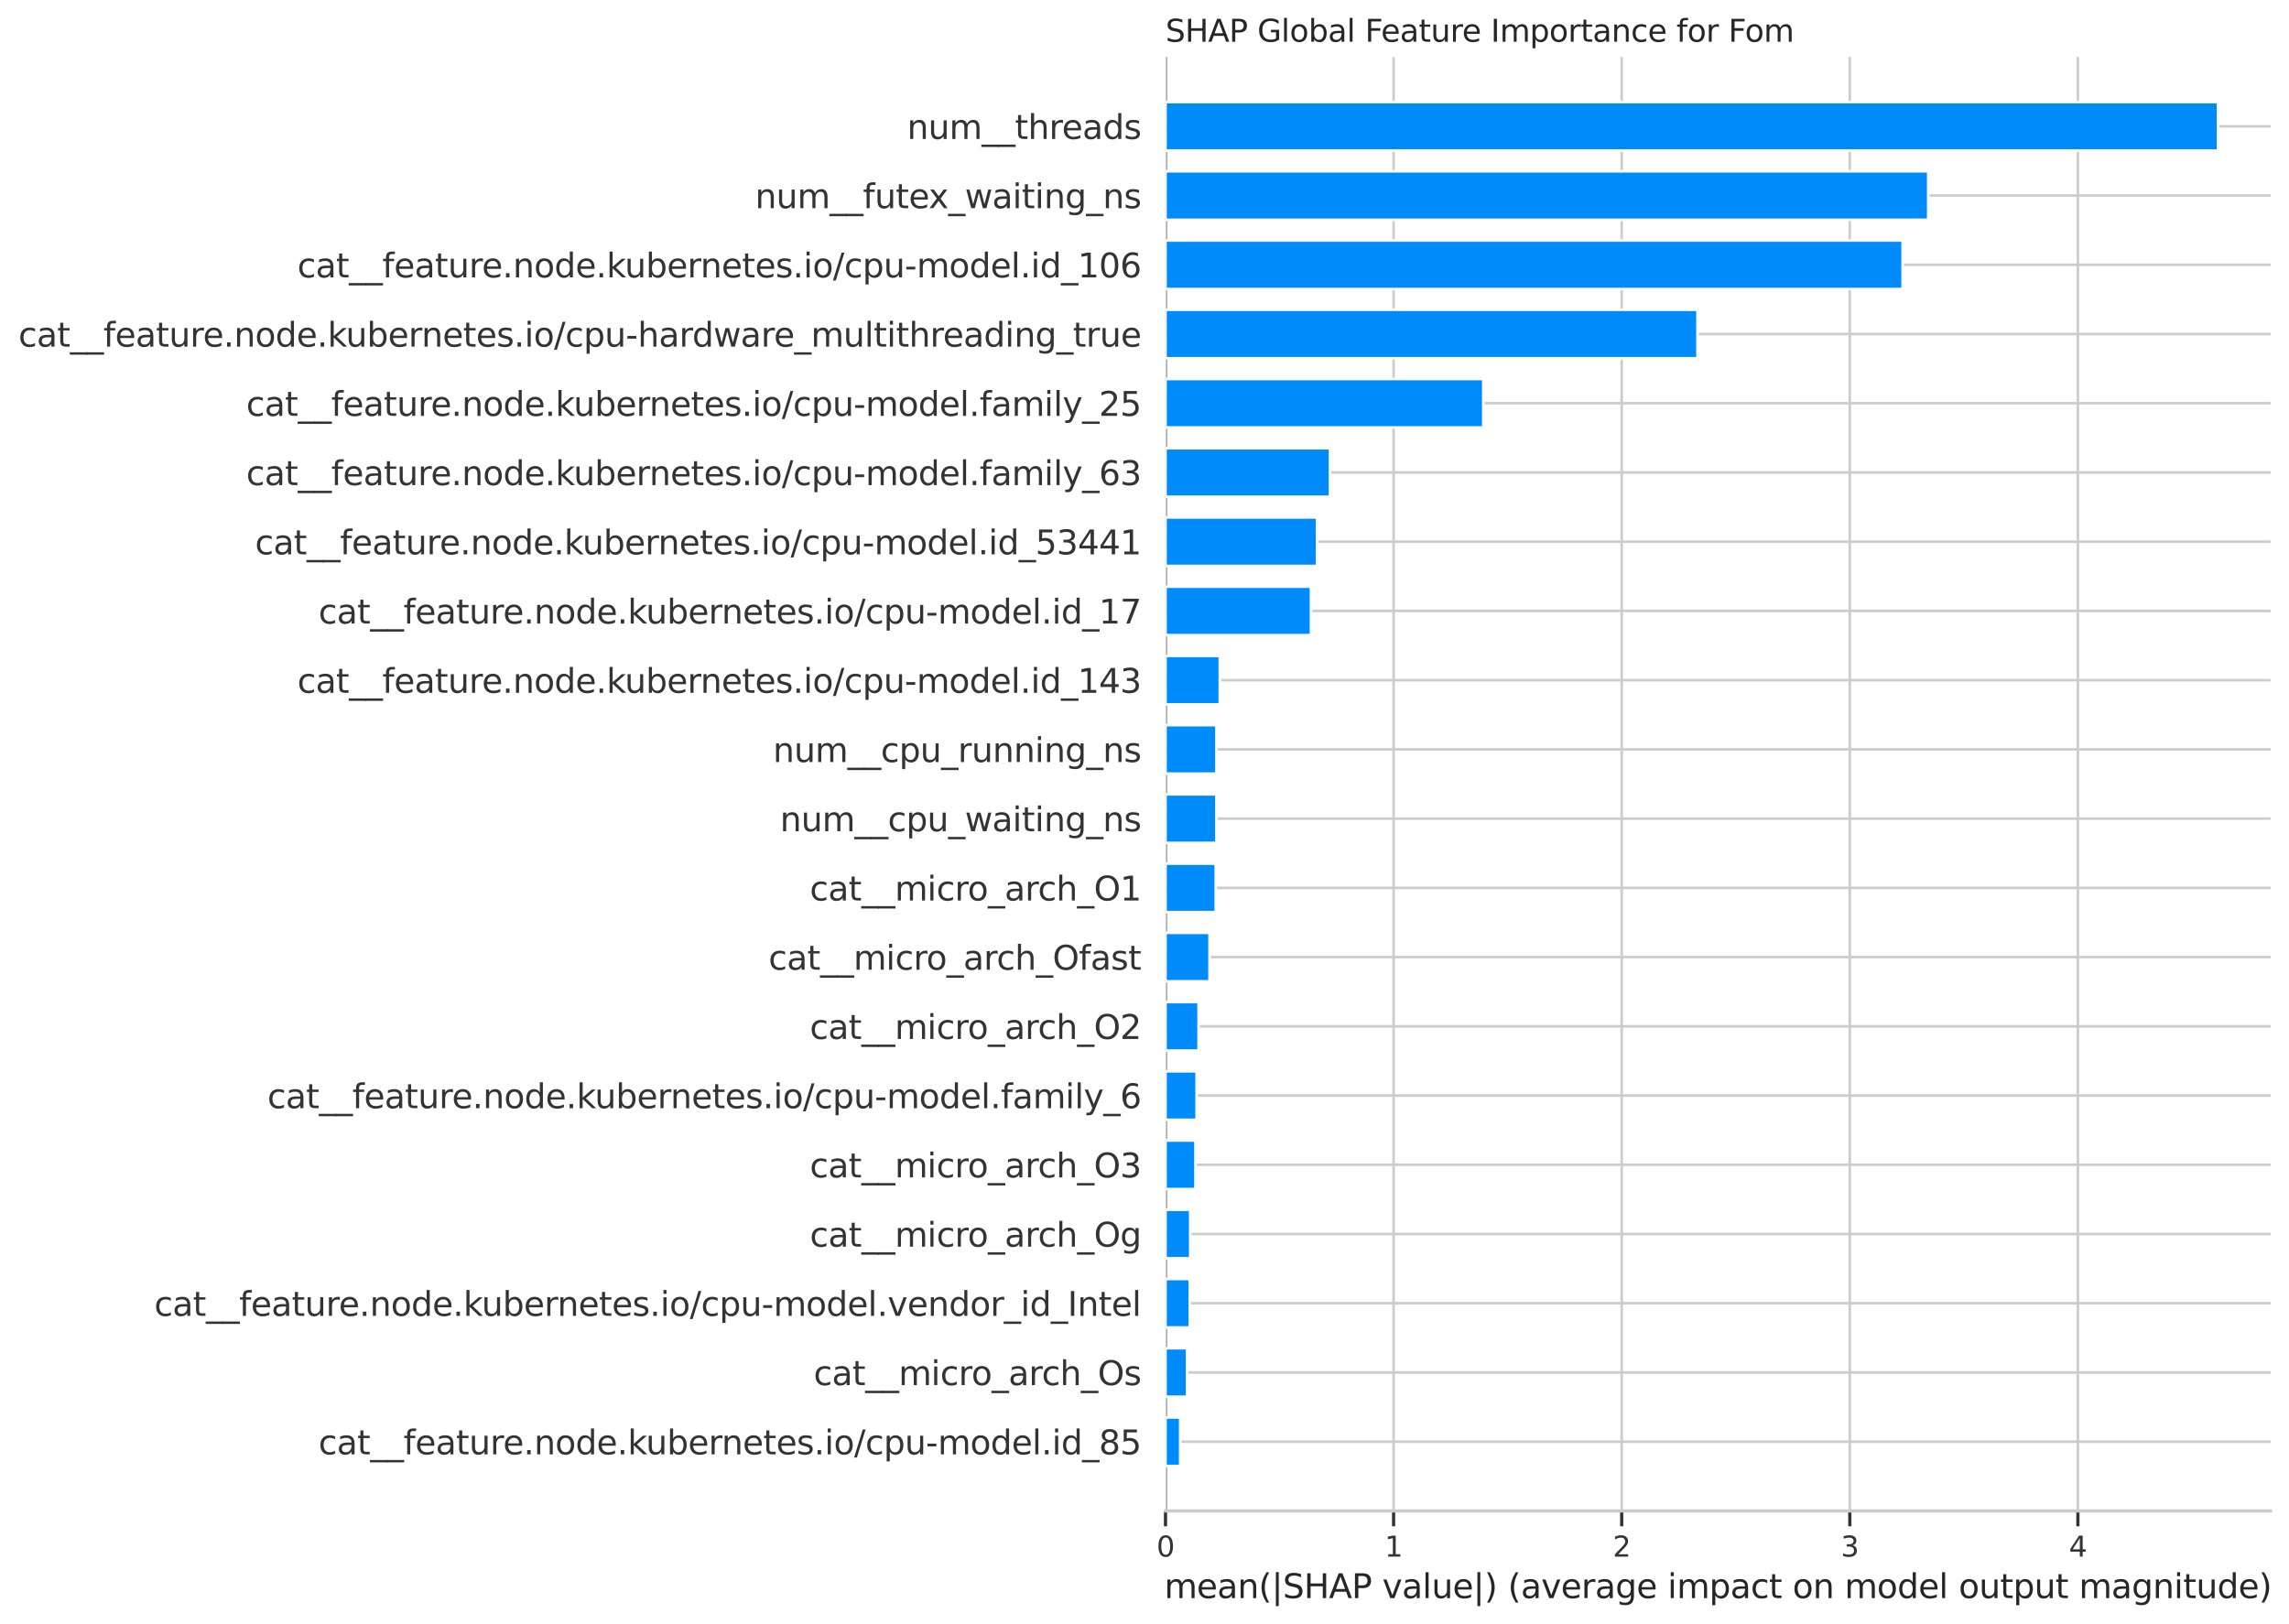 <?xml version="1.0" encoding="utf-8" standalone="no"?>
<!DOCTYPE svg PUBLIC "-//W3C//DTD SVG 1.1//EN"
  "http://www.w3.org/Graphics/SVG/1.1/DTD/svg11.dtd">
<svg xmlns:xlink="http://www.w3.org/1999/xlink" width="894.821pt" height="635.104pt" viewBox="0 0 894.821 635.104" xmlns="http://www.w3.org/2000/svg" version="1.1">
 <defs>
  <style type="text/css">*{stroke-linejoin: round; stroke-linecap: butt}</style>
 </defs>
 <g id="figure_1">
  <g id="patch_1">
   <path d="M 0 635.104 
L 894.821 635.104 
L 894.821 -0 
L 0 -0 
z
" style="fill: #ffffff"/>
  </g>
  <g id="axes_1">
   <g id="patch_2">
    <path d="M 455.621 590.758 
L 887.621 590.758 
L 887.621 22.318 
L 455.621 22.318 
z
" style="fill: #ffffff"/>
   </g>
   <g id="line2d_1">
    <path d="M 455.621 590.758 
L 455.621 22.318 
" clip-path="url(#p2f850b3574)" style="fill: none; stroke: #999999; stroke-width: 1.5; stroke-linecap: round"/>
   </g>
   <g id="matplotlib.axis_1">
    <g id="xtick_1">
     <g id="line2d_2">
      <path d="M 455.621 590.758 
L 455.621 22.318 
" clip-path="url(#p2f850b3574)" style="fill: none; stroke: #cccccc; stroke-linecap: round"/>
     </g>
     <g id="line2d_3">
      <defs>
       <path id="mc7d32de6be" d="M 0 0 
L 0 6 
" style="stroke: #333333; stroke-width: 1.25"/>
      </defs>
      <g>
       <use xlink:href="#mc7d32de6be" x="455.621" y="590.758" style="fill: #333333; stroke: #333333; stroke-width: 1.25"/>
      </g>
     </g>
     <g id="text_1">
      <!-- 0 -->
      <g style="fill: #333333" transform="translate(452.121 608.616) scale(0.11 -0.11)">
       <defs>
        <path id="DejaVuSans-30" d="M 2034 4250 
Q 1547 4250 1301 3770 
Q 1056 3291 1056 2328 
Q 1056 1369 1301 889 
Q 1547 409 2034 409 
Q 2525 409 2770 889 
Q 3016 1369 3016 2328 
Q 3016 3291 2770 3770 
Q 2525 4250 2034 4250 
z
M 2034 4750 
Q 2819 4750 3233 4129 
Q 3647 3509 3647 2328 
Q 3647 1150 3233 529 
Q 2819 -91 2034 -91 
Q 1250 -91 836 529 
Q 422 1150 422 2328 
Q 422 3509 836 4129 
Q 1250 4750 2034 4750 
z
" transform="scale(0.016)"/>
       </defs>
       <use xlink:href="#DejaVuSans-30"/>
      </g>
     </g>
    </g>
    <g id="xtick_2">
     <g id="line2d_4">
      <path d="M 544.789 590.758 
L 544.789 22.318 
" clip-path="url(#p2f850b3574)" style="fill: none; stroke: #cccccc; stroke-linecap: round"/>
     </g>
     <g id="line2d_5">
      <g>
       <use xlink:href="#mc7d32de6be" x="544.789" y="590.758" style="fill: #333333; stroke: #333333; stroke-width: 1.25"/>
      </g>
     </g>
     <g id="text_2">
      <!-- 1 -->
      <g style="fill: #333333" transform="translate(541.29 608.616) scale(0.11 -0.11)">
       <defs>
        <path id="DejaVuSans-31" d="M 794 531 
L 1825 531 
L 1825 4091 
L 703 3866 
L 703 4441 
L 1819 4666 
L 2450 4666 
L 2450 531 
L 3481 531 
L 3481 0 
L 794 0 
L 794 531 
z
" transform="scale(0.016)"/>
       </defs>
       <use xlink:href="#DejaVuSans-31"/>
      </g>
     </g>
    </g>
    <g id="xtick_3">
     <g id="line2d_6">
      <path d="M 633.958 590.758 
L 633.958 22.318 
" clip-path="url(#p2f850b3574)" style="fill: none; stroke: #cccccc; stroke-linecap: round"/>
     </g>
     <g id="line2d_7">
      <g>
       <use xlink:href="#mc7d32de6be" x="633.958" y="590.758" style="fill: #333333; stroke: #333333; stroke-width: 1.25"/>
      </g>
     </g>
     <g id="text_3">
      <!-- 2 -->
      <g style="fill: #333333" transform="translate(630.459 608.616) scale(0.11 -0.11)">
       <defs>
        <path id="DejaVuSans-32" d="M 1228 531 
L 3431 531 
L 3431 0 
L 469 0 
L 469 531 
Q 828 903 1448 1529 
Q 2069 2156 2228 2338 
Q 2531 2678 2651 2914 
Q 2772 3150 2772 3378 
Q 2772 3750 2511 3984 
Q 2250 4219 1831 4219 
Q 1534 4219 1204 4116 
Q 875 4013 500 3803 
L 500 4441 
Q 881 4594 1212 4672 
Q 1544 4750 1819 4750 
Q 2544 4750 2975 4387 
Q 3406 4025 3406 3419 
Q 3406 3131 3298 2873 
Q 3191 2616 2906 2266 
Q 2828 2175 2409 1742 
Q 1991 1309 1228 531 
z
" transform="scale(0.016)"/>
       </defs>
       <use xlink:href="#DejaVuSans-32"/>
      </g>
     </g>
    </g>
    <g id="xtick_4">
     <g id="line2d_8">
      <path d="M 723.127 590.758 
L 723.127 22.318 
" clip-path="url(#p2f850b3574)" style="fill: none; stroke: #cccccc; stroke-linecap: round"/>
     </g>
     <g id="line2d_9">
      <g>
       <use xlink:href="#mc7d32de6be" x="723.127" y="590.758" style="fill: #333333; stroke: #333333; stroke-width: 1.25"/>
      </g>
     </g>
     <g id="text_4">
      <!-- 3 -->
      <g style="fill: #333333" transform="translate(719.627 608.616) scale(0.11 -0.11)">
       <defs>
        <path id="DejaVuSans-33" d="M 2597 2516 
Q 3050 2419 3304 2112 
Q 3559 1806 3559 1356 
Q 3559 666 3084 287 
Q 2609 -91 1734 -91 
Q 1441 -91 1130 -33 
Q 819 25 488 141 
L 488 750 
Q 750 597 1062 519 
Q 1375 441 1716 441 
Q 2309 441 2620 675 
Q 2931 909 2931 1356 
Q 2931 1769 2642 2001 
Q 2353 2234 1838 2234 
L 1294 2234 
L 1294 2753 
L 1863 2753 
Q 2328 2753 2575 2939 
Q 2822 3125 2822 3475 
Q 2822 3834 2567 4026 
Q 2313 4219 1838 4219 
Q 1578 4219 1281 4162 
Q 984 4106 628 3988 
L 628 4550 
Q 988 4650 1302 4700 
Q 1616 4750 1894 4750 
Q 2613 4750 3031 4423 
Q 3450 4097 3450 3541 
Q 3450 3153 3228 2886 
Q 3006 2619 2597 2516 
z
" transform="scale(0.016)"/>
       </defs>
       <use xlink:href="#DejaVuSans-33"/>
      </g>
     </g>
    </g>
    <g id="xtick_5">
     <g id="line2d_10">
      <path d="M 812.295 590.758 
L 812.295 22.318 
" clip-path="url(#p2f850b3574)" style="fill: none; stroke: #cccccc; stroke-linecap: round"/>
     </g>
     <g id="line2d_11">
      <g>
       <use xlink:href="#mc7d32de6be" x="812.295" y="590.758" style="fill: #333333; stroke: #333333; stroke-width: 1.25"/>
      </g>
     </g>
     <g id="text_5">
      <!-- 4 -->
      <g style="fill: #333333" transform="translate(808.796 608.616) scale(0.11 -0.11)">
       <defs>
        <path id="DejaVuSans-34" d="M 2419 4116 
L 825 1625 
L 2419 1625 
L 2419 4116 
z
M 2253 4666 
L 3047 4666 
L 3047 1625 
L 3713 1625 
L 3713 1100 
L 3047 1100 
L 3047 0 
L 2419 0 
L 2419 1100 
L 313 1100 
L 313 1709 
L 2253 4666 
z
" transform="scale(0.016)"/>
       </defs>
       <use xlink:href="#DejaVuSans-34"/>
      </g>
     </g>
    </g>
    <g id="text_6">
     <!-- mean(|SHAP value|) (average impact on model output magnitude) -->
     <g style="fill: #262626" transform="translate(455.151 624.839) scale(0.13 -0.13)">
      <defs>
       <path id="DejaVuSans-6d" d="M 3328 2828 
Q 3544 3216 3844 3400 
Q 4144 3584 4550 3584 
Q 5097 3584 5394 3201 
Q 5691 2819 5691 2113 
L 5691 0 
L 5113 0 
L 5113 2094 
Q 5113 2597 4934 2840 
Q 4756 3084 4391 3084 
Q 3944 3084 3684 2787 
Q 3425 2491 3425 1978 
L 3425 0 
L 2847 0 
L 2847 2094 
Q 2847 2600 2669 2842 
Q 2491 3084 2119 3084 
Q 1678 3084 1418 2786 
Q 1159 2488 1159 1978 
L 1159 0 
L 581 0 
L 581 3500 
L 1159 3500 
L 1159 2956 
Q 1356 3278 1631 3431 
Q 1906 3584 2284 3584 
Q 2666 3584 2933 3390 
Q 3200 3197 3328 2828 
z
" transform="scale(0.016)"/>
       <path id="DejaVuSans-65" d="M 3597 1894 
L 3597 1613 
L 953 1613 
Q 991 1019 1311 708 
Q 1631 397 2203 397 
Q 2534 397 2845 478 
Q 3156 559 3463 722 
L 3463 178 
Q 3153 47 2828 -22 
Q 2503 -91 2169 -91 
Q 1331 -91 842 396 
Q 353 884 353 1716 
Q 353 2575 817 3079 
Q 1281 3584 2069 3584 
Q 2775 3584 3186 3129 
Q 3597 2675 3597 1894 
z
M 3022 2063 
Q 3016 2534 2758 2815 
Q 2500 3097 2075 3097 
Q 1594 3097 1305 2825 
Q 1016 2553 972 2059 
L 3022 2063 
z
" transform="scale(0.016)"/>
       <path id="DejaVuSans-61" d="M 2194 1759 
Q 1497 1759 1228 1600 
Q 959 1441 959 1056 
Q 959 750 1161 570 
Q 1363 391 1709 391 
Q 2188 391 2477 730 
Q 2766 1069 2766 1631 
L 2766 1759 
L 2194 1759 
z
M 3341 1997 
L 3341 0 
L 2766 0 
L 2766 531 
Q 2569 213 2275 61 
Q 1981 -91 1556 -91 
Q 1019 -91 701 211 
Q 384 513 384 1019 
Q 384 1609 779 1909 
Q 1175 2209 1959 2209 
L 2766 2209 
L 2766 2266 
Q 2766 2663 2505 2880 
Q 2244 3097 1772 3097 
Q 1472 3097 1187 3025 
Q 903 2953 641 2809 
L 641 3341 
Q 956 3463 1253 3523 
Q 1550 3584 1831 3584 
Q 2591 3584 2966 3190 
Q 3341 2797 3341 1997 
z
" transform="scale(0.016)"/>
       <path id="DejaVuSans-6e" d="M 3513 2113 
L 3513 0 
L 2938 0 
L 2938 2094 
Q 2938 2591 2744 2837 
Q 2550 3084 2163 3084 
Q 1697 3084 1428 2787 
Q 1159 2491 1159 1978 
L 1159 0 
L 581 0 
L 581 3500 
L 1159 3500 
L 1159 2956 
Q 1366 3272 1645 3428 
Q 1925 3584 2291 3584 
Q 2894 3584 3203 3211 
Q 3513 2838 3513 2113 
z
" transform="scale(0.016)"/>
       <path id="DejaVuSans-28" d="M 1984 4856 
Q 1566 4138 1362 3434 
Q 1159 2731 1159 2009 
Q 1159 1288 1364 580 
Q 1569 -128 1984 -844 
L 1484 -844 
Q 1016 -109 783 600 
Q 550 1309 550 2009 
Q 550 2706 781 3412 
Q 1013 4119 1484 4856 
L 1984 4856 
z
" transform="scale(0.016)"/>
       <path id="DejaVuSans-7c" d="M 1344 4891 
L 1344 -1509 
L 813 -1509 
L 813 4891 
L 1344 4891 
z
" transform="scale(0.016)"/>
       <path id="DejaVuSans-53" d="M 3425 4513 
L 3425 3897 
Q 3066 4069 2747 4153 
Q 2428 4238 2131 4238 
Q 1616 4238 1336 4038 
Q 1056 3838 1056 3469 
Q 1056 3159 1242 3001 
Q 1428 2844 1947 2747 
L 2328 2669 
Q 3034 2534 3370 2195 
Q 3706 1856 3706 1288 
Q 3706 609 3251 259 
Q 2797 -91 1919 -91 
Q 1588 -91 1214 -16 
Q 841 59 441 206 
L 441 856 
Q 825 641 1194 531 
Q 1563 422 1919 422 
Q 2459 422 2753 634 
Q 3047 847 3047 1241 
Q 3047 1584 2836 1778 
Q 2625 1972 2144 2069 
L 1759 2144 
Q 1053 2284 737 2584 
Q 422 2884 422 3419 
Q 422 4038 858 4394 
Q 1294 4750 2059 4750 
Q 2388 4750 2728 4690 
Q 3069 4631 3425 4513 
z
" transform="scale(0.016)"/>
       <path id="DejaVuSans-48" d="M 628 4666 
L 1259 4666 
L 1259 2753 
L 3553 2753 
L 3553 4666 
L 4184 4666 
L 4184 0 
L 3553 0 
L 3553 2222 
L 1259 2222 
L 1259 0 
L 628 0 
L 628 4666 
z
" transform="scale(0.016)"/>
       <path id="DejaVuSans-41" d="M 2188 4044 
L 1331 1722 
L 3047 1722 
L 2188 4044 
z
M 1831 4666 
L 2547 4666 
L 4325 0 
L 3669 0 
L 3244 1197 
L 1141 1197 
L 716 0 
L 50 0 
L 1831 4666 
z
" transform="scale(0.016)"/>
       <path id="DejaVuSans-50" d="M 1259 4147 
L 1259 2394 
L 2053 2394 
Q 2494 2394 2734 2622 
Q 2975 2850 2975 3272 
Q 2975 3691 2734 3919 
Q 2494 4147 2053 4147 
L 1259 4147 
z
M 628 4666 
L 2053 4666 
Q 2838 4666 3239 4311 
Q 3641 3956 3641 3272 
Q 3641 2581 3239 2228 
Q 2838 1875 2053 1875 
L 1259 1875 
L 1259 0 
L 628 0 
L 628 4666 
z
" transform="scale(0.016)"/>
       <path id="DejaVuSans-20" transform="scale(0.016)"/>
       <path id="DejaVuSans-76" d="M 191 3500 
L 800 3500 
L 1894 563 
L 2988 3500 
L 3597 3500 
L 2284 0 
L 1503 0 
L 191 3500 
z
" transform="scale(0.016)"/>
       <path id="DejaVuSans-6c" d="M 603 4863 
L 1178 4863 
L 1178 0 
L 603 0 
L 603 4863 
z
" transform="scale(0.016)"/>
       <path id="DejaVuSans-75" d="M 544 1381 
L 544 3500 
L 1119 3500 
L 1119 1403 
Q 1119 906 1312 657 
Q 1506 409 1894 409 
Q 2359 409 2629 706 
Q 2900 1003 2900 1516 
L 2900 3500 
L 3475 3500 
L 3475 0 
L 2900 0 
L 2900 538 
Q 2691 219 2414 64 
Q 2138 -91 1772 -91 
Q 1169 -91 856 284 
Q 544 659 544 1381 
z
M 1991 3584 
L 1991 3584 
z
" transform="scale(0.016)"/>
       <path id="DejaVuSans-29" d="M 513 4856 
L 1013 4856 
Q 1481 4119 1714 3412 
Q 1947 2706 1947 2009 
Q 1947 1309 1714 600 
Q 1481 -109 1013 -844 
L 513 -844 
Q 928 -128 1133 580 
Q 1338 1288 1338 2009 
Q 1338 2731 1133 3434 
Q 928 4138 513 4856 
z
" transform="scale(0.016)"/>
       <path id="DejaVuSans-72" d="M 2631 2963 
Q 2534 3019 2420 3045 
Q 2306 3072 2169 3072 
Q 1681 3072 1420 2755 
Q 1159 2438 1159 1844 
L 1159 0 
L 581 0 
L 581 3500 
L 1159 3500 
L 1159 2956 
Q 1341 3275 1631 3429 
Q 1922 3584 2338 3584 
Q 2397 3584 2469 3576 
Q 2541 3569 2628 3553 
L 2631 2963 
z
" transform="scale(0.016)"/>
       <path id="DejaVuSans-67" d="M 2906 1791 
Q 2906 2416 2648 2759 
Q 2391 3103 1925 3103 
Q 1463 3103 1205 2759 
Q 947 2416 947 1791 
Q 947 1169 1205 825 
Q 1463 481 1925 481 
Q 2391 481 2648 825 
Q 2906 1169 2906 1791 
z
M 3481 434 
Q 3481 -459 3084 -895 
Q 2688 -1331 1869 -1331 
Q 1566 -1331 1297 -1286 
Q 1028 -1241 775 -1147 
L 775 -588 
Q 1028 -725 1275 -790 
Q 1522 -856 1778 -856 
Q 2344 -856 2625 -561 
Q 2906 -266 2906 331 
L 2906 616 
Q 2728 306 2450 153 
Q 2172 0 1784 0 
Q 1141 0 747 490 
Q 353 981 353 1791 
Q 353 2603 747 3093 
Q 1141 3584 1784 3584 
Q 2172 3584 2450 3431 
Q 2728 3278 2906 2969 
L 2906 3500 
L 3481 3500 
L 3481 434 
z
" transform="scale(0.016)"/>
       <path id="DejaVuSans-69" d="M 603 3500 
L 1178 3500 
L 1178 0 
L 603 0 
L 603 3500 
z
M 603 4863 
L 1178 4863 
L 1178 4134 
L 603 4134 
L 603 4863 
z
" transform="scale(0.016)"/>
       <path id="DejaVuSans-70" d="M 1159 525 
L 1159 -1331 
L 581 -1331 
L 581 3500 
L 1159 3500 
L 1159 2969 
Q 1341 3281 1617 3432 
Q 1894 3584 2278 3584 
Q 2916 3584 3314 3078 
Q 3713 2572 3713 1747 
Q 3713 922 3314 415 
Q 2916 -91 2278 -91 
Q 1894 -91 1617 61 
Q 1341 213 1159 525 
z
M 3116 1747 
Q 3116 2381 2855 2742 
Q 2594 3103 2138 3103 
Q 1681 3103 1420 2742 
Q 1159 2381 1159 1747 
Q 1159 1113 1420 752 
Q 1681 391 2138 391 
Q 2594 391 2855 752 
Q 3116 1113 3116 1747 
z
" transform="scale(0.016)"/>
       <path id="DejaVuSans-63" d="M 3122 3366 
L 3122 2828 
Q 2878 2963 2633 3030 
Q 2388 3097 2138 3097 
Q 1578 3097 1268 2742 
Q 959 2388 959 1747 
Q 959 1106 1268 751 
Q 1578 397 2138 397 
Q 2388 397 2633 464 
Q 2878 531 3122 666 
L 3122 134 
Q 2881 22 2623 -34 
Q 2366 -91 2075 -91 
Q 1284 -91 818 406 
Q 353 903 353 1747 
Q 353 2603 823 3093 
Q 1294 3584 2113 3584 
Q 2378 3584 2631 3529 
Q 2884 3475 3122 3366 
z
" transform="scale(0.016)"/>
       <path id="DejaVuSans-74" d="M 1172 4494 
L 1172 3500 
L 2356 3500 
L 2356 3053 
L 1172 3053 
L 1172 1153 
Q 1172 725 1289 603 
Q 1406 481 1766 481 
L 2356 481 
L 2356 0 
L 1766 0 
Q 1100 0 847 248 
Q 594 497 594 1153 
L 594 3053 
L 172 3053 
L 172 3500 
L 594 3500 
L 594 4494 
L 1172 4494 
z
" transform="scale(0.016)"/>
       <path id="DejaVuSans-6f" d="M 1959 3097 
Q 1497 3097 1228 2736 
Q 959 2375 959 1747 
Q 959 1119 1226 758 
Q 1494 397 1959 397 
Q 2419 397 2687 759 
Q 2956 1122 2956 1747 
Q 2956 2369 2687 2733 
Q 2419 3097 1959 3097 
z
M 1959 3584 
Q 2709 3584 3137 3096 
Q 3566 2609 3566 1747 
Q 3566 888 3137 398 
Q 2709 -91 1959 -91 
Q 1206 -91 779 398 
Q 353 888 353 1747 
Q 353 2609 779 3096 
Q 1206 3584 1959 3584 
z
" transform="scale(0.016)"/>
       <path id="DejaVuSans-64" d="M 2906 2969 
L 2906 4863 
L 3481 4863 
L 3481 0 
L 2906 0 
L 2906 525 
Q 2725 213 2448 61 
Q 2172 -91 1784 -91 
Q 1150 -91 751 415 
Q 353 922 353 1747 
Q 353 2572 751 3078 
Q 1150 3584 1784 3584 
Q 2172 3584 2448 3432 
Q 2725 3281 2906 2969 
z
M 947 1747 
Q 947 1113 1208 752 
Q 1469 391 1925 391 
Q 2381 391 2643 752 
Q 2906 1113 2906 1747 
Q 2906 2381 2643 2742 
Q 2381 3103 1925 3103 
Q 1469 3103 1208 2742 
Q 947 2381 947 1747 
z
" transform="scale(0.016)"/>
      </defs>
      <use xlink:href="#DejaVuSans-6d"/>
      <use xlink:href="#DejaVuSans-65" x="97.412"/>
      <use xlink:href="#DejaVuSans-61" x="158.936"/>
      <use xlink:href="#DejaVuSans-6e" x="220.215"/>
      <use xlink:href="#DejaVuSans-28" x="283.594"/>
      <use xlink:href="#DejaVuSans-7c" x="322.607"/>
      <use xlink:href="#DejaVuSans-53" x="356.299"/>
      <use xlink:href="#DejaVuSans-48" x="419.775"/>
      <use xlink:href="#DejaVuSans-41" x="494.971"/>
      <use xlink:href="#DejaVuSans-50" x="563.379"/>
      <use xlink:href="#DejaVuSans-20" x="623.682"/>
      <use xlink:href="#DejaVuSans-76" x="655.469"/>
      <use xlink:href="#DejaVuSans-61" x="714.648"/>
      <use xlink:href="#DejaVuSans-6c" x="775.928"/>
      <use xlink:href="#DejaVuSans-75" x="803.711"/>
      <use xlink:href="#DejaVuSans-65" x="867.09"/>
      <use xlink:href="#DejaVuSans-7c" x="928.613"/>
      <use xlink:href="#DejaVuSans-29" x="962.305"/>
      <use xlink:href="#DejaVuSans-20" x="1001.318"/>
      <use xlink:href="#DejaVuSans-28" x="1033.105"/>
      <use xlink:href="#DejaVuSans-61" x="1072.119"/>
      <use xlink:href="#DejaVuSans-76" x="1133.398"/>
      <use xlink:href="#DejaVuSans-65" x="1192.578"/>
      <use xlink:href="#DejaVuSans-72" x="1254.102"/>
      <use xlink:href="#DejaVuSans-61" x="1295.215"/>
      <use xlink:href="#DejaVuSans-67" x="1356.494"/>
      <use xlink:href="#DejaVuSans-65" x="1419.971"/>
      <use xlink:href="#DejaVuSans-20" x="1481.494"/>
      <use xlink:href="#DejaVuSans-69" x="1513.281"/>
      <use xlink:href="#DejaVuSans-6d" x="1541.064"/>
      <use xlink:href="#DejaVuSans-70" x="1638.477"/>
      <use xlink:href="#DejaVuSans-61" x="1701.953"/>
      <use xlink:href="#DejaVuSans-63" x="1763.232"/>
      <use xlink:href="#DejaVuSans-74" x="1818.213"/>
      <use xlink:href="#DejaVuSans-20" x="1857.422"/>
      <use xlink:href="#DejaVuSans-6f" x="1889.209"/>
      <use xlink:href="#DejaVuSans-6e" x="1950.391"/>
      <use xlink:href="#DejaVuSans-20" x="2013.77"/>
      <use xlink:href="#DejaVuSans-6d" x="2045.557"/>
      <use xlink:href="#DejaVuSans-6f" x="2142.969"/>
      <use xlink:href="#DejaVuSans-64" x="2204.15"/>
      <use xlink:href="#DejaVuSans-65" x="2267.627"/>
      <use xlink:href="#DejaVuSans-6c" x="2329.15"/>
      <use xlink:href="#DejaVuSans-20" x="2356.934"/>
      <use xlink:href="#DejaVuSans-6f" x="2388.721"/>
      <use xlink:href="#DejaVuSans-75" x="2449.902"/>
      <use xlink:href="#DejaVuSans-74" x="2513.281"/>
      <use xlink:href="#DejaVuSans-70" x="2552.49"/>
      <use xlink:href="#DejaVuSans-75" x="2615.967"/>
      <use xlink:href="#DejaVuSans-74" x="2679.346"/>
      <use xlink:href="#DejaVuSans-20" x="2718.555"/>
      <use xlink:href="#DejaVuSans-6d" x="2750.342"/>
      <use xlink:href="#DejaVuSans-61" x="2847.754"/>
      <use xlink:href="#DejaVuSans-67" x="2909.033"/>
      <use xlink:href="#DejaVuSans-6e" x="2972.51"/>
      <use xlink:href="#DejaVuSans-69" x="3035.889"/>
      <use xlink:href="#DejaVuSans-74" x="3063.672"/>
      <use xlink:href="#DejaVuSans-75" x="3102.881"/>
      <use xlink:href="#DejaVuSans-64" x="3166.26"/>
      <use xlink:href="#DejaVuSans-65" x="3229.736"/>
      <use xlink:href="#DejaVuSans-29" x="3291.26"/>
     </g>
    </g>
   </g>
   <g id="matplotlib.axis_2">
    <g id="ytick_1">
     <g id="line2d_12">
      <path d="M 455.621 563.69 
L 887.621 563.69 
" clip-path="url(#p2f850b3574)" style="fill: none; stroke: #cccccc; stroke-linecap: round"/>
     </g>
     <g id="text_7">
      <!-- cat__feature.node.kubernetes.io/cpu-model.id_85 -->
      <g style="fill: #333333" transform="translate(124.513 568.629) scale(0.13 -0.13)">
       <defs>
        <path id="DejaVuSans-5f" d="M 3263 -1063 
L 3263 -1509 
L -63 -1509 
L -63 -1063 
L 3263 -1063 
z
" transform="scale(0.016)"/>
        <path id="DejaVuSans-66" d="M 2375 4863 
L 2375 4384 
L 1825 4384 
Q 1516 4384 1395 4259 
Q 1275 4134 1275 3809 
L 1275 3500 
L 2222 3500 
L 2222 3053 
L 1275 3053 
L 1275 0 
L 697 0 
L 697 3053 
L 147 3053 
L 147 3500 
L 697 3500 
L 697 3744 
Q 697 4328 969 4595 
Q 1241 4863 1831 4863 
L 2375 4863 
z
" transform="scale(0.016)"/>
        <path id="DejaVuSans-2e" d="M 684 794 
L 1344 794 
L 1344 0 
L 684 0 
L 684 794 
z
" transform="scale(0.016)"/>
        <path id="DejaVuSans-6b" d="M 581 4863 
L 1159 4863 
L 1159 1991 
L 2875 3500 
L 3609 3500 
L 1753 1863 
L 3688 0 
L 2938 0 
L 1159 1709 
L 1159 0 
L 581 0 
L 581 4863 
z
" transform="scale(0.016)"/>
        <path id="DejaVuSans-62" d="M 3116 1747 
Q 3116 2381 2855 2742 
Q 2594 3103 2138 3103 
Q 1681 3103 1420 2742 
Q 1159 2381 1159 1747 
Q 1159 1113 1420 752 
Q 1681 391 2138 391 
Q 2594 391 2855 752 
Q 3116 1113 3116 1747 
z
M 1159 2969 
Q 1341 3281 1617 3432 
Q 1894 3584 2278 3584 
Q 2916 3584 3314 3078 
Q 3713 2572 3713 1747 
Q 3713 922 3314 415 
Q 2916 -91 2278 -91 
Q 1894 -91 1617 61 
Q 1341 213 1159 525 
L 1159 0 
L 581 0 
L 581 4863 
L 1159 4863 
L 1159 2969 
z
" transform="scale(0.016)"/>
        <path id="DejaVuSans-73" d="M 2834 3397 
L 2834 2853 
Q 2591 2978 2328 3040 
Q 2066 3103 1784 3103 
Q 1356 3103 1142 2972 
Q 928 2841 928 2578 
Q 928 2378 1081 2264 
Q 1234 2150 1697 2047 
L 1894 2003 
Q 2506 1872 2764 1633 
Q 3022 1394 3022 966 
Q 3022 478 2636 193 
Q 2250 -91 1575 -91 
Q 1294 -91 989 -36 
Q 684 19 347 128 
L 347 722 
Q 666 556 975 473 
Q 1284 391 1588 391 
Q 1994 391 2212 530 
Q 2431 669 2431 922 
Q 2431 1156 2273 1281 
Q 2116 1406 1581 1522 
L 1381 1569 
Q 847 1681 609 1914 
Q 372 2147 372 2553 
Q 372 3047 722 3315 
Q 1072 3584 1716 3584 
Q 2034 3584 2315 3537 
Q 2597 3491 2834 3397 
z
" transform="scale(0.016)"/>
        <path id="DejaVuSans-2f" d="M 1625 4666 
L 2156 4666 
L 531 -594 
L 0 -594 
L 1625 4666 
z
" transform="scale(0.016)"/>
        <path id="DejaVuSans-2d" d="M 313 2009 
L 1997 2009 
L 1997 1497 
L 313 1497 
L 313 2009 
z
" transform="scale(0.016)"/>
        <path id="DejaVuSans-38" d="M 2034 2216 
Q 1584 2216 1326 1975 
Q 1069 1734 1069 1313 
Q 1069 891 1326 650 
Q 1584 409 2034 409 
Q 2484 409 2743 651 
Q 3003 894 3003 1313 
Q 3003 1734 2745 1975 
Q 2488 2216 2034 2216 
z
M 1403 2484 
Q 997 2584 770 2862 
Q 544 3141 544 3541 
Q 544 4100 942 4425 
Q 1341 4750 2034 4750 
Q 2731 4750 3128 4425 
Q 3525 4100 3525 3541 
Q 3525 3141 3298 2862 
Q 3072 2584 2669 2484 
Q 3125 2378 3379 2068 
Q 3634 1759 3634 1313 
Q 3634 634 3220 271 
Q 2806 -91 2034 -91 
Q 1263 -91 848 271 
Q 434 634 434 1313 
Q 434 1759 690 2068 
Q 947 2378 1403 2484 
z
M 1172 3481 
Q 1172 3119 1398 2916 
Q 1625 2713 2034 2713 
Q 2441 2713 2670 2916 
Q 2900 3119 2900 3481 
Q 2900 3844 2670 4047 
Q 2441 4250 2034 4250 
Q 1625 4250 1398 4047 
Q 1172 3844 1172 3481 
z
" transform="scale(0.016)"/>
        <path id="DejaVuSans-35" d="M 691 4666 
L 3169 4666 
L 3169 4134 
L 1269 4134 
L 1269 2991 
Q 1406 3038 1543 3061 
Q 1681 3084 1819 3084 
Q 2600 3084 3056 2656 
Q 3513 2228 3513 1497 
Q 3513 744 3044 326 
Q 2575 -91 1722 -91 
Q 1428 -91 1123 -41 
Q 819 9 494 109 
L 494 744 
Q 775 591 1075 516 
Q 1375 441 1709 441 
Q 2250 441 2565 725 
Q 2881 1009 2881 1497 
Q 2881 1984 2565 2268 
Q 2250 2553 1709 2553 
Q 1456 2553 1204 2497 
Q 953 2441 691 2322 
L 691 4666 
z
" transform="scale(0.016)"/>
       </defs>
       <use xlink:href="#DejaVuSans-63"/>
       <use xlink:href="#DejaVuSans-61" x="54.98"/>
       <use xlink:href="#DejaVuSans-74" x="116.26"/>
       <use xlink:href="#DejaVuSans-5f" x="155.469"/>
       <use xlink:href="#DejaVuSans-5f" x="205.469"/>
       <use xlink:href="#DejaVuSans-66" x="255.469"/>
       <use xlink:href="#DejaVuSans-65" x="290.674"/>
       <use xlink:href="#DejaVuSans-61" x="352.197"/>
       <use xlink:href="#DejaVuSans-74" x="413.477"/>
       <use xlink:href="#DejaVuSans-75" x="452.686"/>
       <use xlink:href="#DejaVuSans-72" x="516.064"/>
       <use xlink:href="#DejaVuSans-65" x="554.928"/>
       <use xlink:href="#DejaVuSans-2e" x="616.451"/>
       <use xlink:href="#DejaVuSans-6e" x="648.238"/>
       <use xlink:href="#DejaVuSans-6f" x="711.617"/>
       <use xlink:href="#DejaVuSans-64" x="772.799"/>
       <use xlink:href="#DejaVuSans-65" x="836.275"/>
       <use xlink:href="#DejaVuSans-2e" x="897.799"/>
       <use xlink:href="#DejaVuSans-6b" x="929.586"/>
       <use xlink:href="#DejaVuSans-75" x="984.371"/>
       <use xlink:href="#DejaVuSans-62" x="1047.75"/>
       <use xlink:href="#DejaVuSans-65" x="1111.227"/>
       <use xlink:href="#DejaVuSans-72" x="1172.75"/>
       <use xlink:href="#DejaVuSans-6e" x="1212.113"/>
       <use xlink:href="#DejaVuSans-65" x="1275.492"/>
       <use xlink:href="#DejaVuSans-74" x="1337.016"/>
       <use xlink:href="#DejaVuSans-65" x="1376.225"/>
       <use xlink:href="#DejaVuSans-73" x="1437.748"/>
       <use xlink:href="#DejaVuSans-2e" x="1489.848"/>
       <use xlink:href="#DejaVuSans-69" x="1521.635"/>
       <use xlink:href="#DejaVuSans-6f" x="1549.418"/>
       <use xlink:href="#DejaVuSans-2f" x="1610.6"/>
       <use xlink:href="#DejaVuSans-63" x="1644.291"/>
       <use xlink:href="#DejaVuSans-70" x="1699.271"/>
       <use xlink:href="#DejaVuSans-75" x="1762.748"/>
       <use xlink:href="#DejaVuSans-2d" x="1826.127"/>
       <use xlink:href="#DejaVuSans-6d" x="1862.211"/>
       <use xlink:href="#DejaVuSans-6f" x="1959.623"/>
       <use xlink:href="#DejaVuSans-64" x="2020.805"/>
       <use xlink:href="#DejaVuSans-65" x="2084.281"/>
       <use xlink:href="#DejaVuSans-6c" x="2145.805"/>
       <use xlink:href="#DejaVuSans-2e" x="2173.588"/>
       <use xlink:href="#DejaVuSans-69" x="2205.375"/>
       <use xlink:href="#DejaVuSans-64" x="2233.158"/>
       <use xlink:href="#DejaVuSans-5f" x="2296.635"/>
       <use xlink:href="#DejaVuSans-38" x="2346.635"/>
       <use xlink:href="#DejaVuSans-35" x="2410.258"/>
      </g>
     </g>
    </g>
    <g id="ytick_2">
     <g id="line2d_13">
      <path d="M 455.621 536.621 
L 887.621 536.621 
" clip-path="url(#p2f850b3574)" style="fill: none; stroke: #cccccc; stroke-linecap: round"/>
     </g>
     <g id="text_8">
      <!-- cat__micro_arch_Os -->
      <g style="fill: #333333" transform="translate(318.071 541.56) scale(0.13 -0.13)">
       <defs>
        <path id="DejaVuSans-68" d="M 3513 2113 
L 3513 0 
L 2938 0 
L 2938 2094 
Q 2938 2591 2744 2837 
Q 2550 3084 2163 3084 
Q 1697 3084 1428 2787 
Q 1159 2491 1159 1978 
L 1159 0 
L 581 0 
L 581 4863 
L 1159 4863 
L 1159 2956 
Q 1366 3272 1645 3428 
Q 1925 3584 2291 3584 
Q 2894 3584 3203 3211 
Q 3513 2838 3513 2113 
z
" transform="scale(0.016)"/>
        <path id="DejaVuSans-4f" d="M 2522 4238 
Q 1834 4238 1429 3725 
Q 1025 3213 1025 2328 
Q 1025 1447 1429 934 
Q 1834 422 2522 422 
Q 3209 422 3611 934 
Q 4013 1447 4013 2328 
Q 4013 3213 3611 3725 
Q 3209 4238 2522 4238 
z
M 2522 4750 
Q 3503 4750 4090 4092 
Q 4678 3434 4678 2328 
Q 4678 1225 4090 567 
Q 3503 -91 2522 -91 
Q 1538 -91 948 565 
Q 359 1222 359 2328 
Q 359 3434 948 4092 
Q 1538 4750 2522 4750 
z
" transform="scale(0.016)"/>
       </defs>
       <use xlink:href="#DejaVuSans-63"/>
       <use xlink:href="#DejaVuSans-61" x="54.98"/>
       <use xlink:href="#DejaVuSans-74" x="116.26"/>
       <use xlink:href="#DejaVuSans-5f" x="155.469"/>
       <use xlink:href="#DejaVuSans-5f" x="205.469"/>
       <use xlink:href="#DejaVuSans-6d" x="255.469"/>
       <use xlink:href="#DejaVuSans-69" x="352.881"/>
       <use xlink:href="#DejaVuSans-63" x="380.664"/>
       <use xlink:href="#DejaVuSans-72" x="435.645"/>
       <use xlink:href="#DejaVuSans-6f" x="474.508"/>
       <use xlink:href="#DejaVuSans-5f" x="535.689"/>
       <use xlink:href="#DejaVuSans-61" x="585.689"/>
       <use xlink:href="#DejaVuSans-72" x="646.969"/>
       <use xlink:href="#DejaVuSans-63" x="685.832"/>
       <use xlink:href="#DejaVuSans-68" x="740.812"/>
       <use xlink:href="#DejaVuSans-5f" x="804.191"/>
       <use xlink:href="#DejaVuSans-4f" x="854.191"/>
       <use xlink:href="#DejaVuSans-73" x="932.902"/>
      </g>
     </g>
    </g>
    <g id="ytick_3">
     <g id="line2d_14">
      <path d="M 455.621 509.552 
L 887.621 509.552 
" clip-path="url(#p2f850b3574)" style="fill: none; stroke: #cccccc; stroke-linecap: round"/>
     </g>
     <g id="text_9">
      <!-- cat__feature.node.kubernetes.io/cpu-model.vendor_id_Intel -->
      <g style="fill: #333333" transform="translate(60.291 514.491) scale(0.13 -0.13)">
       <defs>
        <path id="DejaVuSans-49" d="M 628 4666 
L 1259 4666 
L 1259 0 
L 628 0 
L 628 4666 
z
" transform="scale(0.016)"/>
       </defs>
       <use xlink:href="#DejaVuSans-63"/>
       <use xlink:href="#DejaVuSans-61" x="54.98"/>
       <use xlink:href="#DejaVuSans-74" x="116.26"/>
       <use xlink:href="#DejaVuSans-5f" x="155.469"/>
       <use xlink:href="#DejaVuSans-5f" x="205.469"/>
       <use xlink:href="#DejaVuSans-66" x="255.469"/>
       <use xlink:href="#DejaVuSans-65" x="290.674"/>
       <use xlink:href="#DejaVuSans-61" x="352.197"/>
       <use xlink:href="#DejaVuSans-74" x="413.477"/>
       <use xlink:href="#DejaVuSans-75" x="452.686"/>
       <use xlink:href="#DejaVuSans-72" x="516.064"/>
       <use xlink:href="#DejaVuSans-65" x="554.928"/>
       <use xlink:href="#DejaVuSans-2e" x="616.451"/>
       <use xlink:href="#DejaVuSans-6e" x="648.238"/>
       <use xlink:href="#DejaVuSans-6f" x="711.617"/>
       <use xlink:href="#DejaVuSans-64" x="772.799"/>
       <use xlink:href="#DejaVuSans-65" x="836.275"/>
       <use xlink:href="#DejaVuSans-2e" x="897.799"/>
       <use xlink:href="#DejaVuSans-6b" x="929.586"/>
       <use xlink:href="#DejaVuSans-75" x="984.371"/>
       <use xlink:href="#DejaVuSans-62" x="1047.75"/>
       <use xlink:href="#DejaVuSans-65" x="1111.227"/>
       <use xlink:href="#DejaVuSans-72" x="1172.75"/>
       <use xlink:href="#DejaVuSans-6e" x="1212.113"/>
       <use xlink:href="#DejaVuSans-65" x="1275.492"/>
       <use xlink:href="#DejaVuSans-74" x="1337.016"/>
       <use xlink:href="#DejaVuSans-65" x="1376.225"/>
       <use xlink:href="#DejaVuSans-73" x="1437.748"/>
       <use xlink:href="#DejaVuSans-2e" x="1489.848"/>
       <use xlink:href="#DejaVuSans-69" x="1521.635"/>
       <use xlink:href="#DejaVuSans-6f" x="1549.418"/>
       <use xlink:href="#DejaVuSans-2f" x="1610.6"/>
       <use xlink:href="#DejaVuSans-63" x="1644.291"/>
       <use xlink:href="#DejaVuSans-70" x="1699.271"/>
       <use xlink:href="#DejaVuSans-75" x="1762.748"/>
       <use xlink:href="#DejaVuSans-2d" x="1826.127"/>
       <use xlink:href="#DejaVuSans-6d" x="1862.211"/>
       <use xlink:href="#DejaVuSans-6f" x="1959.623"/>
       <use xlink:href="#DejaVuSans-64" x="2020.805"/>
       <use xlink:href="#DejaVuSans-65" x="2084.281"/>
       <use xlink:href="#DejaVuSans-6c" x="2145.805"/>
       <use xlink:href="#DejaVuSans-2e" x="2173.588"/>
       <use xlink:href="#DejaVuSans-76" x="2205.375"/>
       <use xlink:href="#DejaVuSans-65" x="2264.555"/>
       <use xlink:href="#DejaVuSans-6e" x="2326.078"/>
       <use xlink:href="#DejaVuSans-64" x="2389.457"/>
       <use xlink:href="#DejaVuSans-6f" x="2452.934"/>
       <use xlink:href="#DejaVuSans-72" x="2514.115"/>
       <use xlink:href="#DejaVuSans-5f" x="2555.229"/>
       <use xlink:href="#DejaVuSans-69" x="2605.229"/>
       <use xlink:href="#DejaVuSans-64" x="2633.012"/>
       <use xlink:href="#DejaVuSans-5f" x="2696.488"/>
       <use xlink:href="#DejaVuSans-49" x="2746.488"/>
       <use xlink:href="#DejaVuSans-6e" x="2775.98"/>
       <use xlink:href="#DejaVuSans-74" x="2839.359"/>
       <use xlink:href="#DejaVuSans-65" x="2878.568"/>
       <use xlink:href="#DejaVuSans-6c" x="2940.092"/>
      </g>
     </g>
    </g>
    <g id="ytick_4">
     <g id="line2d_15">
      <path d="M 455.621 482.484 
L 887.621 482.484 
" clip-path="url(#p2f850b3574)" style="fill: none; stroke: #cccccc; stroke-linecap: round"/>
     </g>
     <g id="text_10">
      <!-- cat__micro_arch_Og -->
      <g style="fill: #333333" transform="translate(316.59 487.423) scale(0.13 -0.13)">
       <use xlink:href="#DejaVuSans-63"/>
       <use xlink:href="#DejaVuSans-61" x="54.98"/>
       <use xlink:href="#DejaVuSans-74" x="116.26"/>
       <use xlink:href="#DejaVuSans-5f" x="155.469"/>
       <use xlink:href="#DejaVuSans-5f" x="205.469"/>
       <use xlink:href="#DejaVuSans-6d" x="255.469"/>
       <use xlink:href="#DejaVuSans-69" x="352.881"/>
       <use xlink:href="#DejaVuSans-63" x="380.664"/>
       <use xlink:href="#DejaVuSans-72" x="435.645"/>
       <use xlink:href="#DejaVuSans-6f" x="474.508"/>
       <use xlink:href="#DejaVuSans-5f" x="535.689"/>
       <use xlink:href="#DejaVuSans-61" x="585.689"/>
       <use xlink:href="#DejaVuSans-72" x="646.969"/>
       <use xlink:href="#DejaVuSans-63" x="685.832"/>
       <use xlink:href="#DejaVuSans-68" x="740.812"/>
       <use xlink:href="#DejaVuSans-5f" x="804.191"/>
       <use xlink:href="#DejaVuSans-4f" x="854.191"/>
       <use xlink:href="#DejaVuSans-67" x="932.902"/>
      </g>
     </g>
    </g>
    <g id="ytick_5">
     <g id="line2d_16">
      <path d="M 455.621 455.415 
L 887.621 455.415 
" clip-path="url(#p2f850b3574)" style="fill: none; stroke: #cccccc; stroke-linecap: round"/>
     </g>
     <g id="text_11">
      <!-- cat__micro_arch_O3 -->
      <g style="fill: #333333" transform="translate(316.572 460.354) scale(0.13 -0.13)">
       <use xlink:href="#DejaVuSans-63"/>
       <use xlink:href="#DejaVuSans-61" x="54.98"/>
       <use xlink:href="#DejaVuSans-74" x="116.26"/>
       <use xlink:href="#DejaVuSans-5f" x="155.469"/>
       <use xlink:href="#DejaVuSans-5f" x="205.469"/>
       <use xlink:href="#DejaVuSans-6d" x="255.469"/>
       <use xlink:href="#DejaVuSans-69" x="352.881"/>
       <use xlink:href="#DejaVuSans-63" x="380.664"/>
       <use xlink:href="#DejaVuSans-72" x="435.645"/>
       <use xlink:href="#DejaVuSans-6f" x="474.508"/>
       <use xlink:href="#DejaVuSans-5f" x="535.689"/>
       <use xlink:href="#DejaVuSans-61" x="585.689"/>
       <use xlink:href="#DejaVuSans-72" x="646.969"/>
       <use xlink:href="#DejaVuSans-63" x="685.832"/>
       <use xlink:href="#DejaVuSans-68" x="740.812"/>
       <use xlink:href="#DejaVuSans-5f" x="804.191"/>
       <use xlink:href="#DejaVuSans-4f" x="854.191"/>
       <use xlink:href="#DejaVuSans-33" x="932.902"/>
      </g>
     </g>
    </g>
    <g id="ytick_6">
     <g id="line2d_17">
      <path d="M 455.621 428.347 
L 887.621 428.347 
" clip-path="url(#p2f850b3574)" style="fill: none; stroke: #cccccc; stroke-linecap: round"/>
     </g>
     <g id="text_12">
      <!-- cat__feature.node.kubernetes.io/cpu-model.family_6 -->
      <g style="fill: #333333" transform="translate(104.525 433.286) scale(0.13 -0.13)">
       <defs>
        <path id="DejaVuSans-79" d="M 2059 -325 
Q 1816 -950 1584 -1140 
Q 1353 -1331 966 -1331 
L 506 -1331 
L 506 -850 
L 844 -850 
Q 1081 -850 1212 -737 
Q 1344 -625 1503 -206 
L 1606 56 
L 191 3500 
L 800 3500 
L 1894 763 
L 2988 3500 
L 3597 3500 
L 2059 -325 
z
" transform="scale(0.016)"/>
        <path id="DejaVuSans-36" d="M 2113 2584 
Q 1688 2584 1439 2293 
Q 1191 2003 1191 1497 
Q 1191 994 1439 701 
Q 1688 409 2113 409 
Q 2538 409 2786 701 
Q 3034 994 3034 1497 
Q 3034 2003 2786 2293 
Q 2538 2584 2113 2584 
z
M 3366 4563 
L 3366 3988 
Q 3128 4100 2886 4159 
Q 2644 4219 2406 4219 
Q 1781 4219 1451 3797 
Q 1122 3375 1075 2522 
Q 1259 2794 1537 2939 
Q 1816 3084 2150 3084 
Q 2853 3084 3261 2657 
Q 3669 2231 3669 1497 
Q 3669 778 3244 343 
Q 2819 -91 2113 -91 
Q 1303 -91 875 529 
Q 447 1150 447 2328 
Q 447 3434 972 4092 
Q 1497 4750 2381 4750 
Q 2619 4750 2861 4703 
Q 3103 4656 3366 4563 
z
" transform="scale(0.016)"/>
       </defs>
       <use xlink:href="#DejaVuSans-63"/>
       <use xlink:href="#DejaVuSans-61" x="54.98"/>
       <use xlink:href="#DejaVuSans-74" x="116.26"/>
       <use xlink:href="#DejaVuSans-5f" x="155.469"/>
       <use xlink:href="#DejaVuSans-5f" x="205.469"/>
       <use xlink:href="#DejaVuSans-66" x="255.469"/>
       <use xlink:href="#DejaVuSans-65" x="290.674"/>
       <use xlink:href="#DejaVuSans-61" x="352.197"/>
       <use xlink:href="#DejaVuSans-74" x="413.477"/>
       <use xlink:href="#DejaVuSans-75" x="452.686"/>
       <use xlink:href="#DejaVuSans-72" x="516.064"/>
       <use xlink:href="#DejaVuSans-65" x="554.928"/>
       <use xlink:href="#DejaVuSans-2e" x="616.451"/>
       <use xlink:href="#DejaVuSans-6e" x="648.238"/>
       <use xlink:href="#DejaVuSans-6f" x="711.617"/>
       <use xlink:href="#DejaVuSans-64" x="772.799"/>
       <use xlink:href="#DejaVuSans-65" x="836.275"/>
       <use xlink:href="#DejaVuSans-2e" x="897.799"/>
       <use xlink:href="#DejaVuSans-6b" x="929.586"/>
       <use xlink:href="#DejaVuSans-75" x="984.371"/>
       <use xlink:href="#DejaVuSans-62" x="1047.75"/>
       <use xlink:href="#DejaVuSans-65" x="1111.227"/>
       <use xlink:href="#DejaVuSans-72" x="1172.75"/>
       <use xlink:href="#DejaVuSans-6e" x="1212.113"/>
       <use xlink:href="#DejaVuSans-65" x="1275.492"/>
       <use xlink:href="#DejaVuSans-74" x="1337.016"/>
       <use xlink:href="#DejaVuSans-65" x="1376.225"/>
       <use xlink:href="#DejaVuSans-73" x="1437.748"/>
       <use xlink:href="#DejaVuSans-2e" x="1489.848"/>
       <use xlink:href="#DejaVuSans-69" x="1521.635"/>
       <use xlink:href="#DejaVuSans-6f" x="1549.418"/>
       <use xlink:href="#DejaVuSans-2f" x="1610.6"/>
       <use xlink:href="#DejaVuSans-63" x="1644.291"/>
       <use xlink:href="#DejaVuSans-70" x="1699.271"/>
       <use xlink:href="#DejaVuSans-75" x="1762.748"/>
       <use xlink:href="#DejaVuSans-2d" x="1826.127"/>
       <use xlink:href="#DejaVuSans-6d" x="1862.211"/>
       <use xlink:href="#DejaVuSans-6f" x="1959.623"/>
       <use xlink:href="#DejaVuSans-64" x="2020.805"/>
       <use xlink:href="#DejaVuSans-65" x="2084.281"/>
       <use xlink:href="#DejaVuSans-6c" x="2145.805"/>
       <use xlink:href="#DejaVuSans-2e" x="2173.588"/>
       <use xlink:href="#DejaVuSans-66" x="2205.375"/>
       <use xlink:href="#DejaVuSans-61" x="2240.58"/>
       <use xlink:href="#DejaVuSans-6d" x="2301.859"/>
       <use xlink:href="#DejaVuSans-69" x="2399.271"/>
       <use xlink:href="#DejaVuSans-6c" x="2427.055"/>
       <use xlink:href="#DejaVuSans-79" x="2454.838"/>
       <use xlink:href="#DejaVuSans-5f" x="2514.018"/>
       <use xlink:href="#DejaVuSans-36" x="2564.018"/>
      </g>
     </g>
    </g>
    <g id="ytick_7">
     <g id="line2d_18">
      <path d="M 455.621 401.278 
L 887.621 401.278 
" clip-path="url(#p2f850b3574)" style="fill: none; stroke: #cccccc; stroke-linecap: round"/>
     </g>
     <g id="text_13">
      <!-- cat__micro_arch_O2 -->
      <g style="fill: #333333" transform="translate(316.572 406.217) scale(0.13 -0.13)">
       <use xlink:href="#DejaVuSans-63"/>
       <use xlink:href="#DejaVuSans-61" x="54.98"/>
       <use xlink:href="#DejaVuSans-74" x="116.26"/>
       <use xlink:href="#DejaVuSans-5f" x="155.469"/>
       <use xlink:href="#DejaVuSans-5f" x="205.469"/>
       <use xlink:href="#DejaVuSans-6d" x="255.469"/>
       <use xlink:href="#DejaVuSans-69" x="352.881"/>
       <use xlink:href="#DejaVuSans-63" x="380.664"/>
       <use xlink:href="#DejaVuSans-72" x="435.645"/>
       <use xlink:href="#DejaVuSans-6f" x="474.508"/>
       <use xlink:href="#DejaVuSans-5f" x="535.689"/>
       <use xlink:href="#DejaVuSans-61" x="585.689"/>
       <use xlink:href="#DejaVuSans-72" x="646.969"/>
       <use xlink:href="#DejaVuSans-63" x="685.832"/>
       <use xlink:href="#DejaVuSans-68" x="740.812"/>
       <use xlink:href="#DejaVuSans-5f" x="804.191"/>
       <use xlink:href="#DejaVuSans-4f" x="854.191"/>
       <use xlink:href="#DejaVuSans-32" x="932.902"/>
      </g>
     </g>
    </g>
    <g id="ytick_8">
     <g id="line2d_19">
      <path d="M 455.621 374.21 
L 887.621 374.21 
" clip-path="url(#p2f850b3574)" style="fill: none; stroke: #cccccc; stroke-linecap: round"/>
     </g>
     <g id="text_14">
      <!-- cat__micro_arch_Ofast -->
      <g style="fill: #333333" transform="translate(300.431 379.149) scale(0.13 -0.13)">
       <use xlink:href="#DejaVuSans-63"/>
       <use xlink:href="#DejaVuSans-61" x="54.98"/>
       <use xlink:href="#DejaVuSans-74" x="116.26"/>
       <use xlink:href="#DejaVuSans-5f" x="155.469"/>
       <use xlink:href="#DejaVuSans-5f" x="205.469"/>
       <use xlink:href="#DejaVuSans-6d" x="255.469"/>
       <use xlink:href="#DejaVuSans-69" x="352.881"/>
       <use xlink:href="#DejaVuSans-63" x="380.664"/>
       <use xlink:href="#DejaVuSans-72" x="435.645"/>
       <use xlink:href="#DejaVuSans-6f" x="474.508"/>
       <use xlink:href="#DejaVuSans-5f" x="535.689"/>
       <use xlink:href="#DejaVuSans-61" x="585.689"/>
       <use xlink:href="#DejaVuSans-72" x="646.969"/>
       <use xlink:href="#DejaVuSans-63" x="685.832"/>
       <use xlink:href="#DejaVuSans-68" x="740.812"/>
       <use xlink:href="#DejaVuSans-5f" x="804.191"/>
       <use xlink:href="#DejaVuSans-4f" x="854.191"/>
       <use xlink:href="#DejaVuSans-66" x="932.902"/>
       <use xlink:href="#DejaVuSans-61" x="968.107"/>
       <use xlink:href="#DejaVuSans-73" x="1029.387"/>
       <use xlink:href="#DejaVuSans-74" x="1081.486"/>
      </g>
     </g>
    </g>
    <g id="ytick_9">
     <g id="line2d_20">
      <path d="M 455.621 347.141 
L 887.621 347.141 
" clip-path="url(#p2f850b3574)" style="fill: none; stroke: #cccccc; stroke-linecap: round"/>
     </g>
     <g id="text_15">
      <!-- cat__micro_arch_O1 -->
      <g style="fill: #333333" transform="translate(316.572 352.08) scale(0.13 -0.13)">
       <use xlink:href="#DejaVuSans-63"/>
       <use xlink:href="#DejaVuSans-61" x="54.98"/>
       <use xlink:href="#DejaVuSans-74" x="116.26"/>
       <use xlink:href="#DejaVuSans-5f" x="155.469"/>
       <use xlink:href="#DejaVuSans-5f" x="205.469"/>
       <use xlink:href="#DejaVuSans-6d" x="255.469"/>
       <use xlink:href="#DejaVuSans-69" x="352.881"/>
       <use xlink:href="#DejaVuSans-63" x="380.664"/>
       <use xlink:href="#DejaVuSans-72" x="435.645"/>
       <use xlink:href="#DejaVuSans-6f" x="474.508"/>
       <use xlink:href="#DejaVuSans-5f" x="535.689"/>
       <use xlink:href="#DejaVuSans-61" x="585.689"/>
       <use xlink:href="#DejaVuSans-72" x="646.969"/>
       <use xlink:href="#DejaVuSans-63" x="685.832"/>
       <use xlink:href="#DejaVuSans-68" x="740.812"/>
       <use xlink:href="#DejaVuSans-5f" x="804.191"/>
       <use xlink:href="#DejaVuSans-4f" x="854.191"/>
       <use xlink:href="#DejaVuSans-31" x="932.902"/>
      </g>
     </g>
    </g>
    <g id="ytick_10">
     <g id="line2d_21">
      <path d="M 455.621 320.072 
L 887.621 320.072 
" clip-path="url(#p2f850b3574)" style="fill: none; stroke: #cccccc; stroke-linecap: round"/>
     </g>
     <g id="text_16">
      <!-- num__cpu_waiting_ns -->
      <g style="fill: #333333" transform="translate(304.92 325.011) scale(0.13 -0.13)">
       <defs>
        <path id="DejaVuSans-77" d="M 269 3500 
L 844 3500 
L 1563 769 
L 2278 3500 
L 2956 3500 
L 3675 769 
L 4391 3500 
L 4966 3500 
L 4050 0 
L 3372 0 
L 2619 2869 
L 1863 0 
L 1184 0 
L 269 3500 
z
" transform="scale(0.016)"/>
       </defs>
       <use xlink:href="#DejaVuSans-6e"/>
       <use xlink:href="#DejaVuSans-75" x="63.379"/>
       <use xlink:href="#DejaVuSans-6d" x="126.758"/>
       <use xlink:href="#DejaVuSans-5f" x="224.17"/>
       <use xlink:href="#DejaVuSans-5f" x="274.17"/>
       <use xlink:href="#DejaVuSans-63" x="324.17"/>
       <use xlink:href="#DejaVuSans-70" x="379.15"/>
       <use xlink:href="#DejaVuSans-75" x="442.627"/>
       <use xlink:href="#DejaVuSans-5f" x="506.006"/>
       <use xlink:href="#DejaVuSans-77" x="556.006"/>
       <use xlink:href="#DejaVuSans-61" x="637.793"/>
       <use xlink:href="#DejaVuSans-69" x="699.072"/>
       <use xlink:href="#DejaVuSans-74" x="726.855"/>
       <use xlink:href="#DejaVuSans-69" x="766.064"/>
       <use xlink:href="#DejaVuSans-6e" x="793.848"/>
       <use xlink:href="#DejaVuSans-67" x="857.227"/>
       <use xlink:href="#DejaVuSans-5f" x="920.703"/>
       <use xlink:href="#DejaVuSans-6e" x="970.703"/>
       <use xlink:href="#DejaVuSans-73" x="1034.082"/>
      </g>
     </g>
    </g>
    <g id="ytick_11">
     <g id="line2d_22">
      <path d="M 455.621 293.004 
L 887.621 293.004 
" clip-path="url(#p2f850b3574)" style="fill: none; stroke: #cccccc; stroke-linecap: round"/>
     </g>
     <g id="text_17">
      <!-- num__cpu_running_ns -->
      <g style="fill: #333333" transform="translate(302.166 297.943) scale(0.13 -0.13)">
       <use xlink:href="#DejaVuSans-6e"/>
       <use xlink:href="#DejaVuSans-75" x="63.379"/>
       <use xlink:href="#DejaVuSans-6d" x="126.758"/>
       <use xlink:href="#DejaVuSans-5f" x="224.17"/>
       <use xlink:href="#DejaVuSans-5f" x="274.17"/>
       <use xlink:href="#DejaVuSans-63" x="324.17"/>
       <use xlink:href="#DejaVuSans-70" x="379.15"/>
       <use xlink:href="#DejaVuSans-75" x="442.627"/>
       <use xlink:href="#DejaVuSans-5f" x="506.006"/>
       <use xlink:href="#DejaVuSans-72" x="556.006"/>
       <use xlink:href="#DejaVuSans-75" x="597.119"/>
       <use xlink:href="#DejaVuSans-6e" x="660.498"/>
       <use xlink:href="#DejaVuSans-6e" x="723.877"/>
       <use xlink:href="#DejaVuSans-69" x="787.256"/>
       <use xlink:href="#DejaVuSans-6e" x="815.039"/>
       <use xlink:href="#DejaVuSans-67" x="878.418"/>
       <use xlink:href="#DejaVuSans-5f" x="941.895"/>
       <use xlink:href="#DejaVuSans-6e" x="991.895"/>
       <use xlink:href="#DejaVuSans-73" x="1055.273"/>
      </g>
     </g>
    </g>
    <g id="ytick_12">
     <g id="line2d_23">
      <path d="M 455.621 265.935 
L 887.621 265.935 
" clip-path="url(#p2f850b3574)" style="fill: none; stroke: #cccccc; stroke-linecap: round"/>
     </g>
     <g id="text_18">
      <!-- cat__feature.node.kubernetes.io/cpu-model.id_143 -->
      <g style="fill: #333333" transform="translate(116.242 270.874) scale(0.13 -0.13)">
       <use xlink:href="#DejaVuSans-63"/>
       <use xlink:href="#DejaVuSans-61" x="54.98"/>
       <use xlink:href="#DejaVuSans-74" x="116.26"/>
       <use xlink:href="#DejaVuSans-5f" x="155.469"/>
       <use xlink:href="#DejaVuSans-5f" x="205.469"/>
       <use xlink:href="#DejaVuSans-66" x="255.469"/>
       <use xlink:href="#DejaVuSans-65" x="290.674"/>
       <use xlink:href="#DejaVuSans-61" x="352.197"/>
       <use xlink:href="#DejaVuSans-74" x="413.477"/>
       <use xlink:href="#DejaVuSans-75" x="452.686"/>
       <use xlink:href="#DejaVuSans-72" x="516.064"/>
       <use xlink:href="#DejaVuSans-65" x="554.928"/>
       <use xlink:href="#DejaVuSans-2e" x="616.451"/>
       <use xlink:href="#DejaVuSans-6e" x="648.238"/>
       <use xlink:href="#DejaVuSans-6f" x="711.617"/>
       <use xlink:href="#DejaVuSans-64" x="772.799"/>
       <use xlink:href="#DejaVuSans-65" x="836.275"/>
       <use xlink:href="#DejaVuSans-2e" x="897.799"/>
       <use xlink:href="#DejaVuSans-6b" x="929.586"/>
       <use xlink:href="#DejaVuSans-75" x="984.371"/>
       <use xlink:href="#DejaVuSans-62" x="1047.75"/>
       <use xlink:href="#DejaVuSans-65" x="1111.227"/>
       <use xlink:href="#DejaVuSans-72" x="1172.75"/>
       <use xlink:href="#DejaVuSans-6e" x="1212.113"/>
       <use xlink:href="#DejaVuSans-65" x="1275.492"/>
       <use xlink:href="#DejaVuSans-74" x="1337.016"/>
       <use xlink:href="#DejaVuSans-65" x="1376.225"/>
       <use xlink:href="#DejaVuSans-73" x="1437.748"/>
       <use xlink:href="#DejaVuSans-2e" x="1489.848"/>
       <use xlink:href="#DejaVuSans-69" x="1521.635"/>
       <use xlink:href="#DejaVuSans-6f" x="1549.418"/>
       <use xlink:href="#DejaVuSans-2f" x="1610.6"/>
       <use xlink:href="#DejaVuSans-63" x="1644.291"/>
       <use xlink:href="#DejaVuSans-70" x="1699.271"/>
       <use xlink:href="#DejaVuSans-75" x="1762.748"/>
       <use xlink:href="#DejaVuSans-2d" x="1826.127"/>
       <use xlink:href="#DejaVuSans-6d" x="1862.211"/>
       <use xlink:href="#DejaVuSans-6f" x="1959.623"/>
       <use xlink:href="#DejaVuSans-64" x="2020.805"/>
       <use xlink:href="#DejaVuSans-65" x="2084.281"/>
       <use xlink:href="#DejaVuSans-6c" x="2145.805"/>
       <use xlink:href="#DejaVuSans-2e" x="2173.588"/>
       <use xlink:href="#DejaVuSans-69" x="2205.375"/>
       <use xlink:href="#DejaVuSans-64" x="2233.158"/>
       <use xlink:href="#DejaVuSans-5f" x="2296.635"/>
       <use xlink:href="#DejaVuSans-31" x="2346.635"/>
       <use xlink:href="#DejaVuSans-34" x="2410.258"/>
       <use xlink:href="#DejaVuSans-33" x="2473.881"/>
      </g>
     </g>
    </g>
    <g id="ytick_13">
     <g id="line2d_24">
      <path d="M 455.621 238.867 
L 887.621 238.867 
" clip-path="url(#p2f850b3574)" style="fill: none; stroke: #cccccc; stroke-linecap: round"/>
     </g>
     <g id="text_19">
      <!-- cat__feature.node.kubernetes.io/cpu-model.id_17 -->
      <g style="fill: #333333" transform="translate(124.513 243.806) scale(0.13 -0.13)">
       <defs>
        <path id="DejaVuSans-37" d="M 525 4666 
L 3525 4666 
L 3525 4397 
L 1831 0 
L 1172 0 
L 2766 4134 
L 525 4134 
L 525 4666 
z
" transform="scale(0.016)"/>
       </defs>
       <use xlink:href="#DejaVuSans-63"/>
       <use xlink:href="#DejaVuSans-61" x="54.98"/>
       <use xlink:href="#DejaVuSans-74" x="116.26"/>
       <use xlink:href="#DejaVuSans-5f" x="155.469"/>
       <use xlink:href="#DejaVuSans-5f" x="205.469"/>
       <use xlink:href="#DejaVuSans-66" x="255.469"/>
       <use xlink:href="#DejaVuSans-65" x="290.674"/>
       <use xlink:href="#DejaVuSans-61" x="352.197"/>
       <use xlink:href="#DejaVuSans-74" x="413.477"/>
       <use xlink:href="#DejaVuSans-75" x="452.686"/>
       <use xlink:href="#DejaVuSans-72" x="516.064"/>
       <use xlink:href="#DejaVuSans-65" x="554.928"/>
       <use xlink:href="#DejaVuSans-2e" x="616.451"/>
       <use xlink:href="#DejaVuSans-6e" x="648.238"/>
       <use xlink:href="#DejaVuSans-6f" x="711.617"/>
       <use xlink:href="#DejaVuSans-64" x="772.799"/>
       <use xlink:href="#DejaVuSans-65" x="836.275"/>
       <use xlink:href="#DejaVuSans-2e" x="897.799"/>
       <use xlink:href="#DejaVuSans-6b" x="929.586"/>
       <use xlink:href="#DejaVuSans-75" x="984.371"/>
       <use xlink:href="#DejaVuSans-62" x="1047.75"/>
       <use xlink:href="#DejaVuSans-65" x="1111.227"/>
       <use xlink:href="#DejaVuSans-72" x="1172.75"/>
       <use xlink:href="#DejaVuSans-6e" x="1212.113"/>
       <use xlink:href="#DejaVuSans-65" x="1275.492"/>
       <use xlink:href="#DejaVuSans-74" x="1337.016"/>
       <use xlink:href="#DejaVuSans-65" x="1376.225"/>
       <use xlink:href="#DejaVuSans-73" x="1437.748"/>
       <use xlink:href="#DejaVuSans-2e" x="1489.848"/>
       <use xlink:href="#DejaVuSans-69" x="1521.635"/>
       <use xlink:href="#DejaVuSans-6f" x="1549.418"/>
       <use xlink:href="#DejaVuSans-2f" x="1610.6"/>
       <use xlink:href="#DejaVuSans-63" x="1644.291"/>
       <use xlink:href="#DejaVuSans-70" x="1699.271"/>
       <use xlink:href="#DejaVuSans-75" x="1762.748"/>
       <use xlink:href="#DejaVuSans-2d" x="1826.127"/>
       <use xlink:href="#DejaVuSans-6d" x="1862.211"/>
       <use xlink:href="#DejaVuSans-6f" x="1959.623"/>
       <use xlink:href="#DejaVuSans-64" x="2020.805"/>
       <use xlink:href="#DejaVuSans-65" x="2084.281"/>
       <use xlink:href="#DejaVuSans-6c" x="2145.805"/>
       <use xlink:href="#DejaVuSans-2e" x="2173.588"/>
       <use xlink:href="#DejaVuSans-69" x="2205.375"/>
       <use xlink:href="#DejaVuSans-64" x="2233.158"/>
       <use xlink:href="#DejaVuSans-5f" x="2296.635"/>
       <use xlink:href="#DejaVuSans-31" x="2346.635"/>
       <use xlink:href="#DejaVuSans-37" x="2410.258"/>
      </g>
     </g>
    </g>
    <g id="ytick_14">
     <g id="line2d_25">
      <path d="M 455.621 211.798 
L 887.621 211.798 
" clip-path="url(#p2f850b3574)" style="fill: none; stroke: #cccccc; stroke-linecap: round"/>
     </g>
     <g id="text_20">
      <!-- cat__feature.node.kubernetes.io/cpu-model.id_53441 -->
      <g style="fill: #333333" transform="translate(99.699 216.737) scale(0.13 -0.13)">
       <use xlink:href="#DejaVuSans-63"/>
       <use xlink:href="#DejaVuSans-61" x="54.98"/>
       <use xlink:href="#DejaVuSans-74" x="116.26"/>
       <use xlink:href="#DejaVuSans-5f" x="155.469"/>
       <use xlink:href="#DejaVuSans-5f" x="205.469"/>
       <use xlink:href="#DejaVuSans-66" x="255.469"/>
       <use xlink:href="#DejaVuSans-65" x="290.674"/>
       <use xlink:href="#DejaVuSans-61" x="352.197"/>
       <use xlink:href="#DejaVuSans-74" x="413.477"/>
       <use xlink:href="#DejaVuSans-75" x="452.686"/>
       <use xlink:href="#DejaVuSans-72" x="516.064"/>
       <use xlink:href="#DejaVuSans-65" x="554.928"/>
       <use xlink:href="#DejaVuSans-2e" x="616.451"/>
       <use xlink:href="#DejaVuSans-6e" x="648.238"/>
       <use xlink:href="#DejaVuSans-6f" x="711.617"/>
       <use xlink:href="#DejaVuSans-64" x="772.799"/>
       <use xlink:href="#DejaVuSans-65" x="836.275"/>
       <use xlink:href="#DejaVuSans-2e" x="897.799"/>
       <use xlink:href="#DejaVuSans-6b" x="929.586"/>
       <use xlink:href="#DejaVuSans-75" x="984.371"/>
       <use xlink:href="#DejaVuSans-62" x="1047.75"/>
       <use xlink:href="#DejaVuSans-65" x="1111.227"/>
       <use xlink:href="#DejaVuSans-72" x="1172.75"/>
       <use xlink:href="#DejaVuSans-6e" x="1212.113"/>
       <use xlink:href="#DejaVuSans-65" x="1275.492"/>
       <use xlink:href="#DejaVuSans-74" x="1337.016"/>
       <use xlink:href="#DejaVuSans-65" x="1376.225"/>
       <use xlink:href="#DejaVuSans-73" x="1437.748"/>
       <use xlink:href="#DejaVuSans-2e" x="1489.848"/>
       <use xlink:href="#DejaVuSans-69" x="1521.635"/>
       <use xlink:href="#DejaVuSans-6f" x="1549.418"/>
       <use xlink:href="#DejaVuSans-2f" x="1610.6"/>
       <use xlink:href="#DejaVuSans-63" x="1644.291"/>
       <use xlink:href="#DejaVuSans-70" x="1699.271"/>
       <use xlink:href="#DejaVuSans-75" x="1762.748"/>
       <use xlink:href="#DejaVuSans-2d" x="1826.127"/>
       <use xlink:href="#DejaVuSans-6d" x="1862.211"/>
       <use xlink:href="#DejaVuSans-6f" x="1959.623"/>
       <use xlink:href="#DejaVuSans-64" x="2020.805"/>
       <use xlink:href="#DejaVuSans-65" x="2084.281"/>
       <use xlink:href="#DejaVuSans-6c" x="2145.805"/>
       <use xlink:href="#DejaVuSans-2e" x="2173.588"/>
       <use xlink:href="#DejaVuSans-69" x="2205.375"/>
       <use xlink:href="#DejaVuSans-64" x="2233.158"/>
       <use xlink:href="#DejaVuSans-5f" x="2296.635"/>
       <use xlink:href="#DejaVuSans-35" x="2346.635"/>
       <use xlink:href="#DejaVuSans-33" x="2410.258"/>
       <use xlink:href="#DejaVuSans-34" x="2473.881"/>
       <use xlink:href="#DejaVuSans-34" x="2537.504"/>
       <use xlink:href="#DejaVuSans-31" x="2601.127"/>
      </g>
     </g>
    </g>
    <g id="ytick_15">
     <g id="line2d_26">
      <path d="M 455.621 184.73 
L 887.621 184.73 
" clip-path="url(#p2f850b3574)" style="fill: none; stroke: #cccccc; stroke-linecap: round"/>
     </g>
     <g id="text_21">
      <!-- cat__feature.node.kubernetes.io/cpu-model.family_63 -->
      <g style="fill: #333333" transform="translate(96.254 189.669) scale(0.13 -0.13)">
       <use xlink:href="#DejaVuSans-63"/>
       <use xlink:href="#DejaVuSans-61" x="54.98"/>
       <use xlink:href="#DejaVuSans-74" x="116.26"/>
       <use xlink:href="#DejaVuSans-5f" x="155.469"/>
       <use xlink:href="#DejaVuSans-5f" x="205.469"/>
       <use xlink:href="#DejaVuSans-66" x="255.469"/>
       <use xlink:href="#DejaVuSans-65" x="290.674"/>
       <use xlink:href="#DejaVuSans-61" x="352.197"/>
       <use xlink:href="#DejaVuSans-74" x="413.477"/>
       <use xlink:href="#DejaVuSans-75" x="452.686"/>
       <use xlink:href="#DejaVuSans-72" x="516.064"/>
       <use xlink:href="#DejaVuSans-65" x="554.928"/>
       <use xlink:href="#DejaVuSans-2e" x="616.451"/>
       <use xlink:href="#DejaVuSans-6e" x="648.238"/>
       <use xlink:href="#DejaVuSans-6f" x="711.617"/>
       <use xlink:href="#DejaVuSans-64" x="772.799"/>
       <use xlink:href="#DejaVuSans-65" x="836.275"/>
       <use xlink:href="#DejaVuSans-2e" x="897.799"/>
       <use xlink:href="#DejaVuSans-6b" x="929.586"/>
       <use xlink:href="#DejaVuSans-75" x="984.371"/>
       <use xlink:href="#DejaVuSans-62" x="1047.75"/>
       <use xlink:href="#DejaVuSans-65" x="1111.227"/>
       <use xlink:href="#DejaVuSans-72" x="1172.75"/>
       <use xlink:href="#DejaVuSans-6e" x="1212.113"/>
       <use xlink:href="#DejaVuSans-65" x="1275.492"/>
       <use xlink:href="#DejaVuSans-74" x="1337.016"/>
       <use xlink:href="#DejaVuSans-65" x="1376.225"/>
       <use xlink:href="#DejaVuSans-73" x="1437.748"/>
       <use xlink:href="#DejaVuSans-2e" x="1489.848"/>
       <use xlink:href="#DejaVuSans-69" x="1521.635"/>
       <use xlink:href="#DejaVuSans-6f" x="1549.418"/>
       <use xlink:href="#DejaVuSans-2f" x="1610.6"/>
       <use xlink:href="#DejaVuSans-63" x="1644.291"/>
       <use xlink:href="#DejaVuSans-70" x="1699.271"/>
       <use xlink:href="#DejaVuSans-75" x="1762.748"/>
       <use xlink:href="#DejaVuSans-2d" x="1826.127"/>
       <use xlink:href="#DejaVuSans-6d" x="1862.211"/>
       <use xlink:href="#DejaVuSans-6f" x="1959.623"/>
       <use xlink:href="#DejaVuSans-64" x="2020.805"/>
       <use xlink:href="#DejaVuSans-65" x="2084.281"/>
       <use xlink:href="#DejaVuSans-6c" x="2145.805"/>
       <use xlink:href="#DejaVuSans-2e" x="2173.588"/>
       <use xlink:href="#DejaVuSans-66" x="2205.375"/>
       <use xlink:href="#DejaVuSans-61" x="2240.58"/>
       <use xlink:href="#DejaVuSans-6d" x="2301.859"/>
       <use xlink:href="#DejaVuSans-69" x="2399.271"/>
       <use xlink:href="#DejaVuSans-6c" x="2427.055"/>
       <use xlink:href="#DejaVuSans-79" x="2454.838"/>
       <use xlink:href="#DejaVuSans-5f" x="2514.018"/>
       <use xlink:href="#DejaVuSans-36" x="2564.018"/>
       <use xlink:href="#DejaVuSans-33" x="2627.641"/>
      </g>
     </g>
    </g>
    <g id="ytick_16">
     <g id="line2d_27">
      <path d="M 455.621 157.661 
L 887.621 157.661 
" clip-path="url(#p2f850b3574)" style="fill: none; stroke: #cccccc; stroke-linecap: round"/>
     </g>
     <g id="text_22">
      <!-- cat__feature.node.kubernetes.io/cpu-model.family_25 -->
      <g style="fill: #333333" transform="translate(96.254 162.6) scale(0.13 -0.13)">
       <use xlink:href="#DejaVuSans-63"/>
       <use xlink:href="#DejaVuSans-61" x="54.98"/>
       <use xlink:href="#DejaVuSans-74" x="116.26"/>
       <use xlink:href="#DejaVuSans-5f" x="155.469"/>
       <use xlink:href="#DejaVuSans-5f" x="205.469"/>
       <use xlink:href="#DejaVuSans-66" x="255.469"/>
       <use xlink:href="#DejaVuSans-65" x="290.674"/>
       <use xlink:href="#DejaVuSans-61" x="352.197"/>
       <use xlink:href="#DejaVuSans-74" x="413.477"/>
       <use xlink:href="#DejaVuSans-75" x="452.686"/>
       <use xlink:href="#DejaVuSans-72" x="516.064"/>
       <use xlink:href="#DejaVuSans-65" x="554.928"/>
       <use xlink:href="#DejaVuSans-2e" x="616.451"/>
       <use xlink:href="#DejaVuSans-6e" x="648.238"/>
       <use xlink:href="#DejaVuSans-6f" x="711.617"/>
       <use xlink:href="#DejaVuSans-64" x="772.799"/>
       <use xlink:href="#DejaVuSans-65" x="836.275"/>
       <use xlink:href="#DejaVuSans-2e" x="897.799"/>
       <use xlink:href="#DejaVuSans-6b" x="929.586"/>
       <use xlink:href="#DejaVuSans-75" x="984.371"/>
       <use xlink:href="#DejaVuSans-62" x="1047.75"/>
       <use xlink:href="#DejaVuSans-65" x="1111.227"/>
       <use xlink:href="#DejaVuSans-72" x="1172.75"/>
       <use xlink:href="#DejaVuSans-6e" x="1212.113"/>
       <use xlink:href="#DejaVuSans-65" x="1275.492"/>
       <use xlink:href="#DejaVuSans-74" x="1337.016"/>
       <use xlink:href="#DejaVuSans-65" x="1376.225"/>
       <use xlink:href="#DejaVuSans-73" x="1437.748"/>
       <use xlink:href="#DejaVuSans-2e" x="1489.848"/>
       <use xlink:href="#DejaVuSans-69" x="1521.635"/>
       <use xlink:href="#DejaVuSans-6f" x="1549.418"/>
       <use xlink:href="#DejaVuSans-2f" x="1610.6"/>
       <use xlink:href="#DejaVuSans-63" x="1644.291"/>
       <use xlink:href="#DejaVuSans-70" x="1699.271"/>
       <use xlink:href="#DejaVuSans-75" x="1762.748"/>
       <use xlink:href="#DejaVuSans-2d" x="1826.127"/>
       <use xlink:href="#DejaVuSans-6d" x="1862.211"/>
       <use xlink:href="#DejaVuSans-6f" x="1959.623"/>
       <use xlink:href="#DejaVuSans-64" x="2020.805"/>
       <use xlink:href="#DejaVuSans-65" x="2084.281"/>
       <use xlink:href="#DejaVuSans-6c" x="2145.805"/>
       <use xlink:href="#DejaVuSans-2e" x="2173.588"/>
       <use xlink:href="#DejaVuSans-66" x="2205.375"/>
       <use xlink:href="#DejaVuSans-61" x="2240.58"/>
       <use xlink:href="#DejaVuSans-6d" x="2301.859"/>
       <use xlink:href="#DejaVuSans-69" x="2399.271"/>
       <use xlink:href="#DejaVuSans-6c" x="2427.055"/>
       <use xlink:href="#DejaVuSans-79" x="2454.838"/>
       <use xlink:href="#DejaVuSans-5f" x="2514.018"/>
       <use xlink:href="#DejaVuSans-32" x="2564.018"/>
       <use xlink:href="#DejaVuSans-35" x="2627.641"/>
      </g>
     </g>
    </g>
    <g id="ytick_17">
     <g id="line2d_28">
      <path d="M 455.621 130.592 
L 887.621 130.592 
" clip-path="url(#p2f850b3574)" style="fill: none; stroke: #cccccc; stroke-linecap: round"/>
     </g>
     <g id="text_23">
      <!-- cat__feature.node.kubernetes.io/cpu-hardware_multithreading_true -->
      <g style="fill: #333333" transform="translate(7.2 135.531) scale(0.13 -0.13)">
       <use xlink:href="#DejaVuSans-63"/>
       <use xlink:href="#DejaVuSans-61" x="54.98"/>
       <use xlink:href="#DejaVuSans-74" x="116.26"/>
       <use xlink:href="#DejaVuSans-5f" x="155.469"/>
       <use xlink:href="#DejaVuSans-5f" x="205.469"/>
       <use xlink:href="#DejaVuSans-66" x="255.469"/>
       <use xlink:href="#DejaVuSans-65" x="290.674"/>
       <use xlink:href="#DejaVuSans-61" x="352.197"/>
       <use xlink:href="#DejaVuSans-74" x="413.477"/>
       <use xlink:href="#DejaVuSans-75" x="452.686"/>
       <use xlink:href="#DejaVuSans-72" x="516.064"/>
       <use xlink:href="#DejaVuSans-65" x="554.928"/>
       <use xlink:href="#DejaVuSans-2e" x="616.451"/>
       <use xlink:href="#DejaVuSans-6e" x="648.238"/>
       <use xlink:href="#DejaVuSans-6f" x="711.617"/>
       <use xlink:href="#DejaVuSans-64" x="772.799"/>
       <use xlink:href="#DejaVuSans-65" x="836.275"/>
       <use xlink:href="#DejaVuSans-2e" x="897.799"/>
       <use xlink:href="#DejaVuSans-6b" x="929.586"/>
       <use xlink:href="#DejaVuSans-75" x="984.371"/>
       <use xlink:href="#DejaVuSans-62" x="1047.75"/>
       <use xlink:href="#DejaVuSans-65" x="1111.227"/>
       <use xlink:href="#DejaVuSans-72" x="1172.75"/>
       <use xlink:href="#DejaVuSans-6e" x="1212.113"/>
       <use xlink:href="#DejaVuSans-65" x="1275.492"/>
       <use xlink:href="#DejaVuSans-74" x="1337.016"/>
       <use xlink:href="#DejaVuSans-65" x="1376.225"/>
       <use xlink:href="#DejaVuSans-73" x="1437.748"/>
       <use xlink:href="#DejaVuSans-2e" x="1489.848"/>
       <use xlink:href="#DejaVuSans-69" x="1521.635"/>
       <use xlink:href="#DejaVuSans-6f" x="1549.418"/>
       <use xlink:href="#DejaVuSans-2f" x="1610.6"/>
       <use xlink:href="#DejaVuSans-63" x="1644.291"/>
       <use xlink:href="#DejaVuSans-70" x="1699.271"/>
       <use xlink:href="#DejaVuSans-75" x="1762.748"/>
       <use xlink:href="#DejaVuSans-2d" x="1826.127"/>
       <use xlink:href="#DejaVuSans-68" x="1862.211"/>
       <use xlink:href="#DejaVuSans-61" x="1925.59"/>
       <use xlink:href="#DejaVuSans-72" x="1986.869"/>
       <use xlink:href="#DejaVuSans-64" x="2026.232"/>
       <use xlink:href="#DejaVuSans-77" x="2089.709"/>
       <use xlink:href="#DejaVuSans-61" x="2171.496"/>
       <use xlink:href="#DejaVuSans-72" x="2232.775"/>
       <use xlink:href="#DejaVuSans-65" x="2271.639"/>
       <use xlink:href="#DejaVuSans-5f" x="2333.162"/>
       <use xlink:href="#DejaVuSans-6d" x="2383.162"/>
       <use xlink:href="#DejaVuSans-75" x="2480.574"/>
       <use xlink:href="#DejaVuSans-6c" x="2543.953"/>
       <use xlink:href="#DejaVuSans-74" x="2571.736"/>
       <use xlink:href="#DejaVuSans-69" x="2610.945"/>
       <use xlink:href="#DejaVuSans-74" x="2638.729"/>
       <use xlink:href="#DejaVuSans-68" x="2677.938"/>
       <use xlink:href="#DejaVuSans-72" x="2741.316"/>
       <use xlink:href="#DejaVuSans-65" x="2780.18"/>
       <use xlink:href="#DejaVuSans-61" x="2841.703"/>
       <use xlink:href="#DejaVuSans-64" x="2902.982"/>
       <use xlink:href="#DejaVuSans-69" x="2966.459"/>
       <use xlink:href="#DejaVuSans-6e" x="2994.242"/>
       <use xlink:href="#DejaVuSans-67" x="3057.621"/>
       <use xlink:href="#DejaVuSans-5f" x="3121.098"/>
       <use xlink:href="#DejaVuSans-74" x="3171.098"/>
       <use xlink:href="#DejaVuSans-72" x="3210.307"/>
       <use xlink:href="#DejaVuSans-75" x="3251.42"/>
       <use xlink:href="#DejaVuSans-65" x="3314.799"/>
      </g>
     </g>
    </g>
    <g id="ytick_18">
     <g id="line2d_29">
      <path d="M 455.621 103.524 
L 887.621 103.524 
" clip-path="url(#p2f850b3574)" style="fill: none; stroke: #cccccc; stroke-linecap: round"/>
     </g>
     <g id="text_24">
      <!-- cat__feature.node.kubernetes.io/cpu-model.id_106 -->
      <g style="fill: #333333" transform="translate(116.242 108.463) scale(0.13 -0.13)">
       <use xlink:href="#DejaVuSans-63"/>
       <use xlink:href="#DejaVuSans-61" x="54.98"/>
       <use xlink:href="#DejaVuSans-74" x="116.26"/>
       <use xlink:href="#DejaVuSans-5f" x="155.469"/>
       <use xlink:href="#DejaVuSans-5f" x="205.469"/>
       <use xlink:href="#DejaVuSans-66" x="255.469"/>
       <use xlink:href="#DejaVuSans-65" x="290.674"/>
       <use xlink:href="#DejaVuSans-61" x="352.197"/>
       <use xlink:href="#DejaVuSans-74" x="413.477"/>
       <use xlink:href="#DejaVuSans-75" x="452.686"/>
       <use xlink:href="#DejaVuSans-72" x="516.064"/>
       <use xlink:href="#DejaVuSans-65" x="554.928"/>
       <use xlink:href="#DejaVuSans-2e" x="616.451"/>
       <use xlink:href="#DejaVuSans-6e" x="648.238"/>
       <use xlink:href="#DejaVuSans-6f" x="711.617"/>
       <use xlink:href="#DejaVuSans-64" x="772.799"/>
       <use xlink:href="#DejaVuSans-65" x="836.275"/>
       <use xlink:href="#DejaVuSans-2e" x="897.799"/>
       <use xlink:href="#DejaVuSans-6b" x="929.586"/>
       <use xlink:href="#DejaVuSans-75" x="984.371"/>
       <use xlink:href="#DejaVuSans-62" x="1047.75"/>
       <use xlink:href="#DejaVuSans-65" x="1111.227"/>
       <use xlink:href="#DejaVuSans-72" x="1172.75"/>
       <use xlink:href="#DejaVuSans-6e" x="1212.113"/>
       <use xlink:href="#DejaVuSans-65" x="1275.492"/>
       <use xlink:href="#DejaVuSans-74" x="1337.016"/>
       <use xlink:href="#DejaVuSans-65" x="1376.225"/>
       <use xlink:href="#DejaVuSans-73" x="1437.748"/>
       <use xlink:href="#DejaVuSans-2e" x="1489.848"/>
       <use xlink:href="#DejaVuSans-69" x="1521.635"/>
       <use xlink:href="#DejaVuSans-6f" x="1549.418"/>
       <use xlink:href="#DejaVuSans-2f" x="1610.6"/>
       <use xlink:href="#DejaVuSans-63" x="1644.291"/>
       <use xlink:href="#DejaVuSans-70" x="1699.271"/>
       <use xlink:href="#DejaVuSans-75" x="1762.748"/>
       <use xlink:href="#DejaVuSans-2d" x="1826.127"/>
       <use xlink:href="#DejaVuSans-6d" x="1862.211"/>
       <use xlink:href="#DejaVuSans-6f" x="1959.623"/>
       <use xlink:href="#DejaVuSans-64" x="2020.805"/>
       <use xlink:href="#DejaVuSans-65" x="2084.281"/>
       <use xlink:href="#DejaVuSans-6c" x="2145.805"/>
       <use xlink:href="#DejaVuSans-2e" x="2173.588"/>
       <use xlink:href="#DejaVuSans-69" x="2205.375"/>
       <use xlink:href="#DejaVuSans-64" x="2233.158"/>
       <use xlink:href="#DejaVuSans-5f" x="2296.635"/>
       <use xlink:href="#DejaVuSans-31" x="2346.635"/>
       <use xlink:href="#DejaVuSans-30" x="2410.258"/>
       <use xlink:href="#DejaVuSans-36" x="2473.881"/>
      </g>
     </g>
    </g>
    <g id="ytick_19">
     <g id="line2d_30">
      <path d="M 455.621 76.455 
L 887.621 76.455 
" clip-path="url(#p2f850b3574)" style="fill: none; stroke: #cccccc; stroke-linecap: round"/>
     </g>
     <g id="text_25">
      <!-- num__futex_waiting_ns -->
      <g style="fill: #333333" transform="translate(295.183 81.394) scale(0.13 -0.13)">
       <defs>
        <path id="DejaVuSans-78" d="M 3513 3500 
L 2247 1797 
L 3578 0 
L 2900 0 
L 1881 1375 
L 863 0 
L 184 0 
L 1544 1831 
L 300 3500 
L 978 3500 
L 1906 2253 
L 2834 3500 
L 3513 3500 
z
" transform="scale(0.016)"/>
       </defs>
       <use xlink:href="#DejaVuSans-6e"/>
       <use xlink:href="#DejaVuSans-75" x="63.379"/>
       <use xlink:href="#DejaVuSans-6d" x="126.758"/>
       <use xlink:href="#DejaVuSans-5f" x="224.17"/>
       <use xlink:href="#DejaVuSans-5f" x="274.17"/>
       <use xlink:href="#DejaVuSans-66" x="324.17"/>
       <use xlink:href="#DejaVuSans-75" x="359.375"/>
       <use xlink:href="#DejaVuSans-74" x="422.754"/>
       <use xlink:href="#DejaVuSans-65" x="461.963"/>
       <use xlink:href="#DejaVuSans-78" x="521.736"/>
       <use xlink:href="#DejaVuSans-5f" x="580.916"/>
       <use xlink:href="#DejaVuSans-77" x="630.916"/>
       <use xlink:href="#DejaVuSans-61" x="712.703"/>
       <use xlink:href="#DejaVuSans-69" x="773.982"/>
       <use xlink:href="#DejaVuSans-74" x="801.766"/>
       <use xlink:href="#DejaVuSans-69" x="840.975"/>
       <use xlink:href="#DejaVuSans-6e" x="868.758"/>
       <use xlink:href="#DejaVuSans-67" x="932.137"/>
       <use xlink:href="#DejaVuSans-5f" x="995.613"/>
       <use xlink:href="#DejaVuSans-6e" x="1045.613"/>
       <use xlink:href="#DejaVuSans-73" x="1108.992"/>
      </g>
     </g>
    </g>
    <g id="ytick_20">
     <g id="line2d_31">
      <path d="M 455.621 49.387 
L 887.621 49.387 
" clip-path="url(#p2f850b3574)" style="fill: none; stroke: #cccccc; stroke-linecap: round"/>
     </g>
     <g id="text_26">
      <!-- num__threads -->
      <g style="fill: #333333" transform="translate(354.603 54.326) scale(0.13 -0.13)">
       <use xlink:href="#DejaVuSans-6e"/>
       <use xlink:href="#DejaVuSans-75" x="63.379"/>
       <use xlink:href="#DejaVuSans-6d" x="126.758"/>
       <use xlink:href="#DejaVuSans-5f" x="224.17"/>
       <use xlink:href="#DejaVuSans-5f" x="274.17"/>
       <use xlink:href="#DejaVuSans-74" x="324.17"/>
       <use xlink:href="#DejaVuSans-68" x="363.379"/>
       <use xlink:href="#DejaVuSans-72" x="426.758"/>
       <use xlink:href="#DejaVuSans-65" x="465.621"/>
       <use xlink:href="#DejaVuSans-61" x="527.145"/>
       <use xlink:href="#DejaVuSans-64" x="588.424"/>
       <use xlink:href="#DejaVuSans-73" x="651.9"/>
      </g>
     </g>
    </g>
   </g>
   <g id="patch_3">
    <path d="M 455.621 573.164 
L 461.362 573.164 
L 461.362 554.216 
L 455.621 554.216 
z
" clip-path="url(#p2f850b3574)" style="fill: #008bfb; stroke: #ffffff; stroke-linejoin: miter"/>
   </g>
   <g id="patch_4">
    <path d="M 455.621 546.095 
L 464.035 546.095 
L 464.035 527.147 
L 455.621 527.147 
z
" clip-path="url(#p2f850b3574)" style="fill: #008bfb; stroke: #ffffff; stroke-linejoin: miter"/>
   </g>
   <g id="patch_5">
    <path d="M 455.621 519.026 
L 465.104 519.026 
L 465.104 500.078 
L 455.621 500.078 
z
" clip-path="url(#p2f850b3574)" style="fill: #008bfb; stroke: #ffffff; stroke-linejoin: miter"/>
   </g>
   <g id="patch_6">
    <path d="M 455.621 491.958 
L 465.28 491.958 
L 465.28 473.01 
L 455.621 473.01 
z
" clip-path="url(#p2f850b3574)" style="fill: #008bfb; stroke: #ffffff; stroke-linejoin: miter"/>
   </g>
   <g id="patch_7">
    <path d="M 455.621 464.889 
L 467.329 464.889 
L 467.329 445.941 
L 455.621 445.941 
z
" clip-path="url(#p2f850b3574)" style="fill: #008bfb; stroke: #ffffff; stroke-linejoin: miter"/>
   </g>
   <g id="patch_8">
    <path d="M 455.621 437.821 
L 467.774 437.821 
L 467.774 418.873 
L 455.621 418.873 
z
" clip-path="url(#p2f850b3574)" style="fill: #008bfb; stroke: #ffffff; stroke-linejoin: miter"/>
   </g>
   <g id="patch_9">
    <path d="M 455.621 410.752 
L 468.541 410.752 
L 468.541 391.804 
L 455.621 391.804 
z
" clip-path="url(#p2f850b3574)" style="fill: #008bfb; stroke: #ffffff; stroke-linejoin: miter"/>
   </g>
   <g id="patch_10">
    <path d="M 455.621 383.684 
L 472.828 383.684 
L 472.828 364.736 
L 455.621 364.736 
z
" clip-path="url(#p2f850b3574)" style="fill: #008bfb; stroke: #ffffff; stroke-linejoin: miter"/>
   </g>
   <g id="patch_11">
    <path d="M 455.621 356.615 
L 475.246 356.615 
L 475.246 337.667 
L 455.621 337.667 
z
" clip-path="url(#p2f850b3574)" style="fill: #008bfb; stroke: #ffffff; stroke-linejoin: miter"/>
   </g>
   <g id="patch_12">
    <path d="M 455.621 329.546 
L 475.507 329.546 
L 475.507 310.598 
L 455.621 310.598 
z
" clip-path="url(#p2f850b3574)" style="fill: #008bfb; stroke: #ffffff; stroke-linejoin: miter"/>
   </g>
   <g id="patch_13">
    <path d="M 455.621 302.478 
L 475.517 302.478 
L 475.517 283.53 
L 455.621 283.53 
z
" clip-path="url(#p2f850b3574)" style="fill: #008bfb; stroke: #ffffff; stroke-linejoin: miter"/>
   </g>
   <g id="patch_14">
    <path d="M 455.621 275.409 
L 476.839 275.409 
L 476.839 256.461 
L 455.621 256.461 
z
" clip-path="url(#p2f850b3574)" style="fill: #008bfb; stroke: #ffffff; stroke-linejoin: miter"/>
   </g>
   <g id="patch_15">
    <path d="M 455.621 248.341 
L 512.479 248.341 
L 512.479 229.393 
L 455.621 229.393 
z
" clip-path="url(#p2f850b3574)" style="fill: #008bfb; stroke: #ffffff; stroke-linejoin: miter"/>
   </g>
   <g id="patch_16">
    <path d="M 455.621 221.272 
L 514.837 221.272 
L 514.837 202.324 
L 455.621 202.324 
z
" clip-path="url(#p2f850b3574)" style="fill: #008bfb; stroke: #ffffff; stroke-linejoin: miter"/>
   </g>
   <g id="patch_17">
    <path d="M 455.621 194.204 
L 519.917 194.204 
L 519.917 175.256 
L 455.621 175.256 
z
" clip-path="url(#p2f850b3574)" style="fill: #008bfb; stroke: #ffffff; stroke-linejoin: miter"/>
   </g>
   <g id="patch_18">
    <path d="M 455.621 167.135 
L 579.838 167.135 
L 579.838 148.187 
L 455.621 148.187 
z
" clip-path="url(#p2f850b3574)" style="fill: #008bfb; stroke: #ffffff; stroke-linejoin: miter"/>
   </g>
   <g id="patch_19">
    <path d="M 455.621 140.066 
L 663.584 140.066 
L 663.584 121.118 
L 455.621 121.118 
z
" clip-path="url(#p2f850b3574)" style="fill: #008bfb; stroke: #ffffff; stroke-linejoin: miter"/>
   </g>
   <g id="patch_20">
    <path d="M 455.621 112.998 
L 743.768 112.998 
L 743.768 94.05 
L 455.621 94.05 
z
" clip-path="url(#p2f850b3574)" style="fill: #008bfb; stroke: #ffffff; stroke-linejoin: miter"/>
   </g>
   <g id="patch_21">
    <path d="M 455.621 85.929 
L 753.775 85.929 
L 753.775 66.981 
L 455.621 66.981 
z
" clip-path="url(#p2f850b3574)" style="fill: #008bfb; stroke: #ffffff; stroke-linejoin: miter"/>
   </g>
   <g id="patch_22">
    <path d="M 455.621 58.861 
L 867.049 58.861 
L 867.049 39.913 
L 455.621 39.913 
z
" clip-path="url(#p2f850b3574)" style="fill: #008bfb; stroke: #ffffff; stroke-linejoin: miter"/>
   </g>
   <g id="patch_23">
    <path d="M 455.621 590.758 
L 887.621 590.758 
" style="fill: none; stroke: #cccccc; stroke-width: 1.25; stroke-linejoin: miter; stroke-linecap: square"/>
   </g>
   <g id="text_27">
    <!-- SHAP Global Feature Importance for Fom -->
    <g style="fill: #262626" transform="translate(455.621 16.318) scale(0.12 -0.12)">
     <defs>
      <path id="DejaVuSans-47" d="M 3809 666 
L 3809 1919 
L 2778 1919 
L 2778 2438 
L 4434 2438 
L 4434 434 
Q 4069 175 3628 42 
Q 3188 -91 2688 -91 
Q 1594 -91 976 548 
Q 359 1188 359 2328 
Q 359 3472 976 4111 
Q 1594 4750 2688 4750 
Q 3144 4750 3555 4637 
Q 3966 4525 4313 4306 
L 4313 3634 
Q 3963 3931 3569 4081 
Q 3175 4231 2741 4231 
Q 1884 4231 1454 3753 
Q 1025 3275 1025 2328 
Q 1025 1384 1454 906 
Q 1884 428 2741 428 
Q 3075 428 3337 486 
Q 3600 544 3809 666 
z
" transform="scale(0.016)"/>
      <path id="DejaVuSans-46" d="M 628 4666 
L 3309 4666 
L 3309 4134 
L 1259 4134 
L 1259 2759 
L 3109 2759 
L 3109 2228 
L 1259 2228 
L 1259 0 
L 628 0 
L 628 4666 
z
" transform="scale(0.016)"/>
     </defs>
     <use xlink:href="#DejaVuSans-53"/>
     <use xlink:href="#DejaVuSans-48" x="63.477"/>
     <use xlink:href="#DejaVuSans-41" x="138.672"/>
     <use xlink:href="#DejaVuSans-50" x="207.08"/>
     <use xlink:href="#DejaVuSans-20" x="267.383"/>
     <use xlink:href="#DejaVuSans-47" x="299.17"/>
     <use xlink:href="#DejaVuSans-6c" x="376.66"/>
     <use xlink:href="#DejaVuSans-6f" x="404.443"/>
     <use xlink:href="#DejaVuSans-62" x="465.625"/>
     <use xlink:href="#DejaVuSans-61" x="529.102"/>
     <use xlink:href="#DejaVuSans-6c" x="590.381"/>
     <use xlink:href="#DejaVuSans-20" x="618.164"/>
     <use xlink:href="#DejaVuSans-46" x="649.951"/>
     <use xlink:href="#DejaVuSans-65" x="701.971"/>
     <use xlink:href="#DejaVuSans-61" x="763.494"/>
     <use xlink:href="#DejaVuSans-74" x="824.773"/>
     <use xlink:href="#DejaVuSans-75" x="863.982"/>
     <use xlink:href="#DejaVuSans-72" x="927.361"/>
     <use xlink:href="#DejaVuSans-65" x="966.225"/>
     <use xlink:href="#DejaVuSans-20" x="1027.748"/>
     <use xlink:href="#DejaVuSans-49" x="1059.535"/>
     <use xlink:href="#DejaVuSans-6d" x="1089.027"/>
     <use xlink:href="#DejaVuSans-70" x="1186.439"/>
     <use xlink:href="#DejaVuSans-6f" x="1249.916"/>
     <use xlink:href="#DejaVuSans-72" x="1311.098"/>
     <use xlink:href="#DejaVuSans-74" x="1352.211"/>
     <use xlink:href="#DejaVuSans-61" x="1391.42"/>
     <use xlink:href="#DejaVuSans-6e" x="1452.699"/>
     <use xlink:href="#DejaVuSans-63" x="1516.078"/>
     <use xlink:href="#DejaVuSans-65" x="1571.059"/>
     <use xlink:href="#DejaVuSans-20" x="1632.582"/>
     <use xlink:href="#DejaVuSans-66" x="1664.369"/>
     <use xlink:href="#DejaVuSans-6f" x="1699.574"/>
     <use xlink:href="#DejaVuSans-72" x="1760.756"/>
     <use xlink:href="#DejaVuSans-20" x="1801.869"/>
     <use xlink:href="#DejaVuSans-46" x="1833.656"/>
     <use xlink:href="#DejaVuSans-6f" x="1887.551"/>
     <use xlink:href="#DejaVuSans-6d" x="1948.732"/>
    </g>
   </g>
  </g>
 </g>
 <defs>
  <clipPath id="p2f850b3574">
   <rect x="455.621" y="22.318" width="432" height="568.44"/>
  </clipPath>
 </defs>
</svg>
